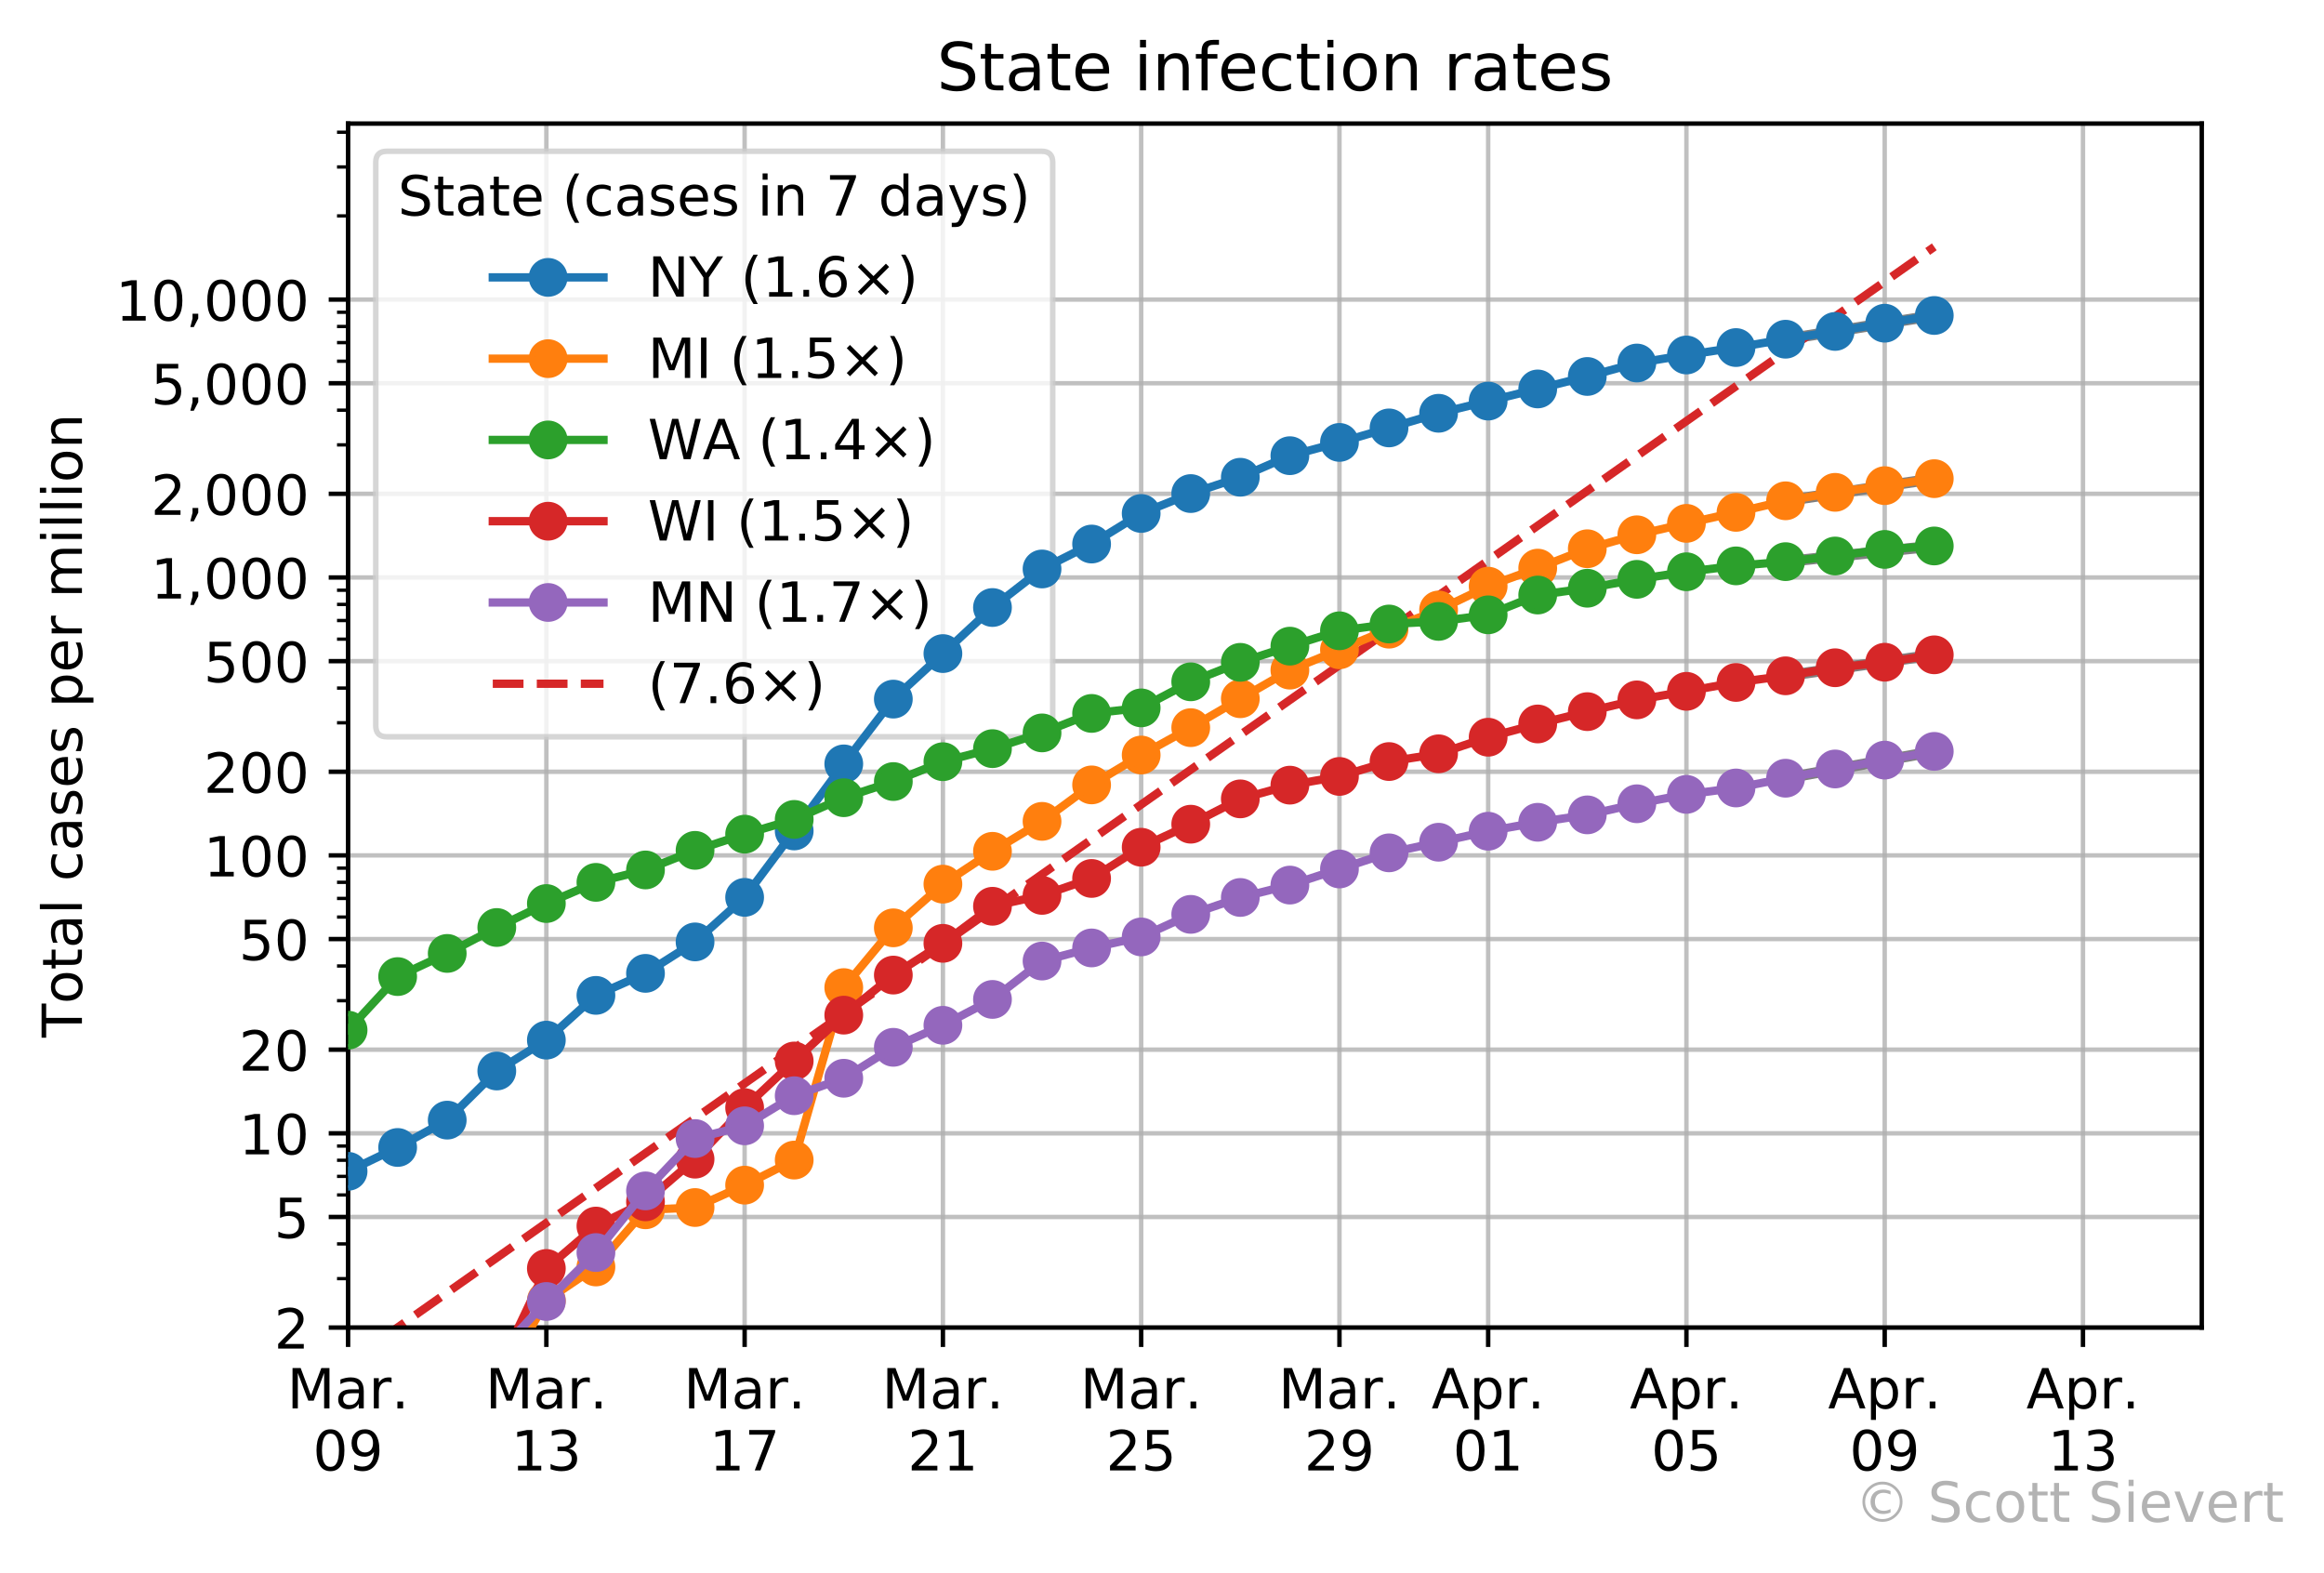 <?xml version="1.0" encoding="utf-8" standalone="no"?>
<!DOCTYPE svg PUBLIC "-//W3C//DTD SVG 1.1//EN"
  "http://www.w3.org/Graphics/SVG/1.1/DTD/svg11.dtd">
<!-- Created with matplotlib (https://matplotlib.org/) -->
<svg height="284.12pt" version="1.1" viewBox="0 0 419.745 284.12" width="419.745pt" xmlns="http://www.w3.org/2000/svg" xmlns:xlink="http://www.w3.org/1999/xlink">
 <defs>
  <style type="text/css">
*{stroke-linecap:butt;stroke-linejoin:round;}
  </style>
 </defs>
 <g id="figure_1">
  <g id="patch_1">
   <path d="M 0 284.12 
L 419.745 284.12 
L 419.745 0 
L 0 0 
z
" style="fill:#ffffff;"/>
  </g>
  <g id="axes_1">
   <g id="patch_2">
    <path d="M 62.869 239.758 
L 397.669 239.758 
L 397.669 22.318 
L 62.869 22.318 
z
" style="fill:#ffffff;"/>
   </g>
   <g id="matplotlib.axis_1">
    <g id="xtick_1">
     <g id="line2d_1">
      <path clip-path="url(#p5c304f47ec)" d="M 62.869 239.758 
L 62.869 22.318 
" style="fill:none;stroke:#b0b0b0;stroke-linecap:square;stroke-opacity:0.8;stroke-width:0.8;"/>
     </g>
     <g id="line2d_2">
      <defs>
       <path d="M 0 0 
L 0 3.5 
" id="m7ff1a38706" style="stroke:#000000;stroke-width:0.8;"/>
      </defs>
      <g>
       <use style="stroke:#000000;stroke-width:0.8;" x="62.869" xlink:href="#m7ff1a38706" y="239.758"/>
      </g>
     </g>
     <g id="text_1">
      <!-- Mar. -->
      <defs>
       <path d="M 9.812 72.906 
L 24.516 72.906 
L 43.109 23.297 
L 61.812 72.906 
L 76.516 72.906 
L 76.516 0 
L 66.891 0 
L 66.891 64.016 
L 48.094 14.016 
L 38.188 14.016 
L 19.391 64.016 
L 19.391 0 
L 9.812 0 
z
" id="DejaVuSans-77"/>
       <path d="M 34.281 27.484 
Q 23.391 27.484 19.188 25 
Q 14.984 22.516 14.984 16.5 
Q 14.984 11.719 18.141 8.906 
Q 21.297 6.109 26.703 6.109 
Q 34.188 6.109 38.703 11.406 
Q 43.219 16.703 43.219 25.484 
L 43.219 27.484 
z
M 52.203 31.203 
L 52.203 0 
L 43.219 0 
L 43.219 8.297 
Q 40.141 3.328 35.547 0.953 
Q 30.953 -1.422 24.312 -1.422 
Q 15.922 -1.422 10.953 3.297 
Q 6 8.016 6 15.922 
Q 6 25.141 12.172 29.828 
Q 18.359 34.516 30.609 34.516 
L 43.219 34.516 
L 43.219 35.406 
Q 43.219 41.609 39.141 45 
Q 35.062 48.391 27.688 48.391 
Q 23 48.391 18.547 47.266 
Q 14.109 46.141 10.016 43.891 
L 10.016 52.203 
Q 14.938 54.109 19.578 55.047 
Q 24.219 56 28.609 56 
Q 40.484 56 46.344 49.844 
Q 52.203 43.703 52.203 31.203 
z
" id="DejaVuSans-97"/>
       <path d="M 41.109 46.297 
Q 39.594 47.172 37.812 47.578 
Q 36.031 48 33.891 48 
Q 26.266 48 22.188 43.047 
Q 18.109 38.094 18.109 28.812 
L 18.109 0 
L 9.078 0 
L 9.078 54.688 
L 18.109 54.688 
L 18.109 46.188 
Q 20.953 51.172 25.484 53.578 
Q 30.031 56 36.531 56 
Q 37.453 56 38.578 55.875 
Q 39.703 55.766 41.062 55.516 
z
" id="DejaVuSans-114"/>
       <path d="M 10.688 12.406 
L 21 12.406 
L 21 0 
L 10.688 0 
z
" id="DejaVuSans-46"/>
      </defs>
      <g transform="translate(51.853 254.357)scale(0.1 -0.1)">
       <use xlink:href="#DejaVuSans-77"/>
       <use x="86.279" xlink:href="#DejaVuSans-97"/>
       <use x="147.559" xlink:href="#DejaVuSans-114"/>
       <use x="188.531" xlink:href="#DejaVuSans-46"/>
      </g>
      <!-- 09 -->
      <defs>
       <path d="M 31.781 66.406 
Q 24.172 66.406 20.328 58.906 
Q 16.5 51.422 16.5 36.375 
Q 16.5 21.391 20.328 13.891 
Q 24.172 6.391 31.781 6.391 
Q 39.453 6.391 43.281 13.891 
Q 47.125 21.391 47.125 36.375 
Q 47.125 51.422 43.281 58.906 
Q 39.453 66.406 31.781 66.406 
z
M 31.781 74.219 
Q 44.047 74.219 50.516 64.516 
Q 56.984 54.828 56.984 36.375 
Q 56.984 17.969 50.516 8.266 
Q 44.047 -1.422 31.781 -1.422 
Q 19.531 -1.422 13.062 8.266 
Q 6.594 17.969 6.594 36.375 
Q 6.594 54.828 13.062 64.516 
Q 19.531 74.219 31.781 74.219 
z
" id="DejaVuSans-48"/>
       <path d="M 10.984 1.516 
L 10.984 10.5 
Q 14.703 8.734 18.5 7.812 
Q 22.312 6.891 25.984 6.891 
Q 35.75 6.891 40.891 13.453 
Q 46.047 20.016 46.781 33.406 
Q 43.953 29.203 39.594 26.953 
Q 35.25 24.703 29.984 24.703 
Q 19.047 24.703 12.672 31.312 
Q 6.297 37.938 6.297 49.422 
Q 6.297 60.641 12.938 67.422 
Q 19.578 74.219 30.609 74.219 
Q 43.266 74.219 49.922 64.516 
Q 56.594 54.828 56.594 36.375 
Q 56.594 19.141 48.406 8.859 
Q 40.234 -1.422 26.422 -1.422 
Q 22.703 -1.422 18.891 -0.688 
Q 15.094 0.047 10.984 1.516 
z
M 30.609 32.422 
Q 37.25 32.422 41.125 36.953 
Q 45.016 41.5 45.016 49.422 
Q 45.016 57.281 41.125 61.844 
Q 37.25 66.406 30.609 66.406 
Q 23.969 66.406 20.094 61.844 
Q 16.219 57.281 16.219 49.422 
Q 16.219 41.5 20.094 36.953 
Q 23.969 32.422 30.609 32.422 
z
" id="DejaVuSans-57"/>
      </defs>
      <g transform="translate(56.506 265.554)scale(0.1 -0.1)">
       <use xlink:href="#DejaVuSans-48"/>
       <use x="63.623" xlink:href="#DejaVuSans-57"/>
      </g>
     </g>
    </g>
    <g id="xtick_2">
     <g id="line2d_3">
      <path clip-path="url(#p5c304f47ec)" d="M 98.68 239.758 
L 98.68 22.318 
" style="fill:none;stroke:#b0b0b0;stroke-linecap:square;stroke-opacity:0.8;stroke-width:0.8;"/>
     </g>
     <g id="line2d_4">
      <g>
       <use style="stroke:#000000;stroke-width:0.8;" x="98.68" xlink:href="#m7ff1a38706" y="239.758"/>
      </g>
     </g>
     <g id="text_2">
      <!-- Mar. -->
      <g transform="translate(87.664 254.357)scale(0.1 -0.1)">
       <use xlink:href="#DejaVuSans-77"/>
       <use x="86.279" xlink:href="#DejaVuSans-97"/>
       <use x="147.559" xlink:href="#DejaVuSans-114"/>
       <use x="188.531" xlink:href="#DejaVuSans-46"/>
      </g>
      <!-- 13 -->
      <defs>
       <path d="M 12.406 8.297 
L 28.516 8.297 
L 28.516 63.922 
L 10.984 60.406 
L 10.984 69.391 
L 28.422 72.906 
L 38.281 72.906 
L 38.281 8.297 
L 54.391 8.297 
L 54.391 0 
L 12.406 0 
z
" id="DejaVuSans-49"/>
       <path d="M 40.578 39.312 
Q 47.656 37.797 51.625 33 
Q 55.609 28.219 55.609 21.188 
Q 55.609 10.406 48.188 4.484 
Q 40.766 -1.422 27.094 -1.422 
Q 22.516 -1.422 17.656 -0.516 
Q 12.797 0.391 7.625 2.203 
L 7.625 11.719 
Q 11.719 9.328 16.594 8.109 
Q 21.484 6.891 26.812 6.891 
Q 36.078 6.891 40.938 10.547 
Q 45.797 14.203 45.797 21.188 
Q 45.797 27.641 41.281 31.266 
Q 36.766 34.906 28.719 34.906 
L 20.219 34.906 
L 20.219 43.016 
L 29.109 43.016 
Q 36.375 43.016 40.234 45.922 
Q 44.094 48.828 44.094 54.297 
Q 44.094 59.906 40.109 62.906 
Q 36.141 65.922 28.719 65.922 
Q 24.656 65.922 20.016 65.031 
Q 15.375 64.156 9.812 62.312 
L 9.812 71.094 
Q 15.438 72.656 20.344 73.438 
Q 25.25 74.219 29.594 74.219 
Q 40.828 74.219 47.359 69.109 
Q 53.906 64.016 53.906 55.328 
Q 53.906 49.266 50.438 45.094 
Q 46.969 40.922 40.578 39.312 
z
" id="DejaVuSans-51"/>
      </defs>
      <g transform="translate(92.317 265.554)scale(0.1 -0.1)">
       <use xlink:href="#DejaVuSans-49"/>
       <use x="63.623" xlink:href="#DejaVuSans-51"/>
      </g>
     </g>
    </g>
    <g id="xtick_3">
     <g id="line2d_5">
      <path clip-path="url(#p5c304f47ec)" d="M 134.49 239.758 
L 134.49 22.318 
" style="fill:none;stroke:#b0b0b0;stroke-linecap:square;stroke-opacity:0.8;stroke-width:0.8;"/>
     </g>
     <g id="line2d_6">
      <g>
       <use style="stroke:#000000;stroke-width:0.8;" x="134.49" xlink:href="#m7ff1a38706" y="239.758"/>
      </g>
     </g>
     <g id="text_3">
      <!-- Mar. -->
      <g transform="translate(123.475 254.357)scale(0.1 -0.1)">
       <use xlink:href="#DejaVuSans-77"/>
       <use x="86.279" xlink:href="#DejaVuSans-97"/>
       <use x="147.559" xlink:href="#DejaVuSans-114"/>
       <use x="188.531" xlink:href="#DejaVuSans-46"/>
      </g>
      <!-- 17 -->
      <defs>
       <path d="M 8.203 72.906 
L 55.078 72.906 
L 55.078 68.703 
L 28.609 0 
L 18.312 0 
L 43.219 64.594 
L 8.203 64.594 
z
" id="DejaVuSans-55"/>
      </defs>
      <g transform="translate(128.128 265.554)scale(0.1 -0.1)">
       <use xlink:href="#DejaVuSans-49"/>
       <use x="63.623" xlink:href="#DejaVuSans-55"/>
      </g>
     </g>
    </g>
    <g id="xtick_4">
     <g id="line2d_7">
      <path clip-path="url(#p5c304f47ec)" d="M 170.301 239.758 
L 170.301 22.318 
" style="fill:none;stroke:#b0b0b0;stroke-linecap:square;stroke-opacity:0.8;stroke-width:0.8;"/>
     </g>
     <g id="line2d_8">
      <g>
       <use style="stroke:#000000;stroke-width:0.8;" x="170.301" xlink:href="#m7ff1a38706" y="239.758"/>
      </g>
     </g>
     <g id="text_4">
      <!-- Mar. -->
      <g transform="translate(159.285 254.357)scale(0.1 -0.1)">
       <use xlink:href="#DejaVuSans-77"/>
       <use x="86.279" xlink:href="#DejaVuSans-97"/>
       <use x="147.559" xlink:href="#DejaVuSans-114"/>
       <use x="188.531" xlink:href="#DejaVuSans-46"/>
      </g>
      <!-- 21 -->
      <defs>
       <path d="M 19.188 8.297 
L 53.609 8.297 
L 53.609 0 
L 7.328 0 
L 7.328 8.297 
Q 12.938 14.109 22.625 23.891 
Q 32.328 33.688 34.812 36.531 
Q 39.547 41.844 41.422 45.531 
Q 43.312 49.219 43.312 52.781 
Q 43.312 58.594 39.234 62.25 
Q 35.156 65.922 28.609 65.922 
Q 23.969 65.922 18.812 64.312 
Q 13.672 62.703 7.812 59.422 
L 7.812 69.391 
Q 13.766 71.781 18.938 73 
Q 24.125 74.219 28.422 74.219 
Q 39.75 74.219 46.484 68.547 
Q 53.219 62.891 53.219 53.422 
Q 53.219 48.922 51.531 44.891 
Q 49.859 40.875 45.406 35.406 
Q 44.188 33.984 37.641 27.219 
Q 31.109 20.453 19.188 8.297 
z
" id="DejaVuSans-50"/>
      </defs>
      <g transform="translate(163.939 265.554)scale(0.1 -0.1)">
       <use xlink:href="#DejaVuSans-50"/>
       <use x="63.623" xlink:href="#DejaVuSans-49"/>
      </g>
     </g>
    </g>
    <g id="xtick_5">
     <g id="line2d_9">
      <path clip-path="url(#p5c304f47ec)" d="M 206.112 239.758 
L 206.112 22.318 
" style="fill:none;stroke:#b0b0b0;stroke-linecap:square;stroke-opacity:0.8;stroke-width:0.8;"/>
     </g>
     <g id="line2d_10">
      <g>
       <use style="stroke:#000000;stroke-width:0.8;" x="206.112" xlink:href="#m7ff1a38706" y="239.758"/>
      </g>
     </g>
     <g id="text_5">
      <!-- Mar. -->
      <g transform="translate(195.096 254.357)scale(0.1 -0.1)">
       <use xlink:href="#DejaVuSans-77"/>
       <use x="86.279" xlink:href="#DejaVuSans-97"/>
       <use x="147.559" xlink:href="#DejaVuSans-114"/>
       <use x="188.531" xlink:href="#DejaVuSans-46"/>
      </g>
      <!-- 25 -->
      <defs>
       <path d="M 10.797 72.906 
L 49.516 72.906 
L 49.516 64.594 
L 19.828 64.594 
L 19.828 46.734 
Q 21.969 47.469 24.109 47.828 
Q 26.266 48.188 28.422 48.188 
Q 40.625 48.188 47.75 41.5 
Q 54.891 34.812 54.891 23.391 
Q 54.891 11.625 47.562 5.094 
Q 40.234 -1.422 26.906 -1.422 
Q 22.312 -1.422 17.547 -0.641 
Q 12.797 0.141 7.719 1.703 
L 7.719 11.625 
Q 12.109 9.234 16.797 8.062 
Q 21.484 6.891 26.703 6.891 
Q 35.156 6.891 40.078 11.328 
Q 45.016 15.766 45.016 23.391 
Q 45.016 31 40.078 35.438 
Q 35.156 39.891 26.703 39.891 
Q 22.75 39.891 18.812 39.016 
Q 14.891 38.141 10.797 36.281 
z
" id="DejaVuSans-53"/>
      </defs>
      <g transform="translate(199.749 265.554)scale(0.1 -0.1)">
       <use xlink:href="#DejaVuSans-50"/>
       <use x="63.623" xlink:href="#DejaVuSans-53"/>
      </g>
     </g>
    </g>
    <g id="xtick_6">
     <g id="line2d_11">
      <path clip-path="url(#p5c304f47ec)" d="M 241.923 239.758 
L 241.923 22.318 
" style="fill:none;stroke:#b0b0b0;stroke-linecap:square;stroke-opacity:0.8;stroke-width:0.8;"/>
     </g>
     <g id="line2d_12">
      <g>
       <use style="stroke:#000000;stroke-width:0.8;" x="241.923" xlink:href="#m7ff1a38706" y="239.758"/>
      </g>
     </g>
     <g id="text_6">
      <!-- Mar. -->
      <g transform="translate(230.907 254.357)scale(0.1 -0.1)">
       <use xlink:href="#DejaVuSans-77"/>
       <use x="86.279" xlink:href="#DejaVuSans-97"/>
       <use x="147.559" xlink:href="#DejaVuSans-114"/>
       <use x="188.531" xlink:href="#DejaVuSans-46"/>
      </g>
      <!-- 29 -->
      <g transform="translate(235.56 265.554)scale(0.1 -0.1)">
       <use xlink:href="#DejaVuSans-50"/>
       <use x="63.623" xlink:href="#DejaVuSans-57"/>
      </g>
     </g>
    </g>
    <g id="xtick_7">
     <g id="line2d_13">
      <path clip-path="url(#p5c304f47ec)" d="M 268.781 239.758 
L 268.781 22.318 
" style="fill:none;stroke:#b0b0b0;stroke-linecap:square;stroke-opacity:0.8;stroke-width:0.8;"/>
     </g>
     <g id="line2d_14">
      <g>
       <use style="stroke:#000000;stroke-width:0.8;" x="268.781" xlink:href="#m7ff1a38706" y="239.758"/>
      </g>
     </g>
     <g id="text_7">
      <!-- Apr. -->
      <defs>
       <path d="M 34.188 63.188 
L 20.797 26.906 
L 47.609 26.906 
z
M 28.609 72.906 
L 39.797 72.906 
L 67.578 0 
L 57.328 0 
L 50.688 18.703 
L 17.828 18.703 
L 11.188 0 
L 0.781 0 
z
" id="DejaVuSans-65"/>
       <path d="M 18.109 8.203 
L 18.109 -20.797 
L 9.078 -20.797 
L 9.078 54.688 
L 18.109 54.688 
L 18.109 46.391 
Q 20.953 51.266 25.266 53.625 
Q 29.594 56 35.594 56 
Q 45.562 56 51.781 48.094 
Q 58.016 40.188 58.016 27.297 
Q 58.016 14.406 51.781 6.484 
Q 45.562 -1.422 35.594 -1.422 
Q 29.594 -1.422 25.266 0.953 
Q 20.953 3.328 18.109 8.203 
z
M 48.688 27.297 
Q 48.688 37.203 44.609 42.844 
Q 40.531 48.484 33.406 48.484 
Q 26.266 48.484 22.188 42.844 
Q 18.109 37.203 18.109 27.297 
Q 18.109 17.391 22.188 11.75 
Q 26.266 6.109 33.406 6.109 
Q 40.531 6.109 44.609 11.75 
Q 48.688 17.391 48.688 27.297 
z
" id="DejaVuSans-112"/>
      </defs>
      <g transform="translate(258.549 254.357)scale(0.1 -0.1)">
       <use xlink:href="#DejaVuSans-65"/>
       <use x="68.408" xlink:href="#DejaVuSans-112"/>
       <use x="131.885" xlink:href="#DejaVuSans-114"/>
       <use x="172.857" xlink:href="#DejaVuSans-46"/>
      </g>
      <!-- 01 -->
      <g transform="translate(262.418 265.554)scale(0.1 -0.1)">
       <use xlink:href="#DejaVuSans-48"/>
       <use x="63.623" xlink:href="#DejaVuSans-49"/>
      </g>
     </g>
    </g>
    <g id="xtick_8">
     <g id="line2d_15">
      <path clip-path="url(#p5c304f47ec)" d="M 304.591 239.758 
L 304.591 22.318 
" style="fill:none;stroke:#b0b0b0;stroke-linecap:square;stroke-opacity:0.8;stroke-width:0.8;"/>
     </g>
     <g id="line2d_16">
      <g>
       <use style="stroke:#000000;stroke-width:0.8;" x="304.591" xlink:href="#m7ff1a38706" y="239.758"/>
      </g>
     </g>
     <g id="text_8">
      <!-- Apr. -->
      <g transform="translate(294.359 254.357)scale(0.1 -0.1)">
       <use xlink:href="#DejaVuSans-65"/>
       <use x="68.408" xlink:href="#DejaVuSans-112"/>
       <use x="131.885" xlink:href="#DejaVuSans-114"/>
       <use x="172.857" xlink:href="#DejaVuSans-46"/>
      </g>
      <!-- 05 -->
      <g transform="translate(298.229 265.554)scale(0.1 -0.1)">
       <use xlink:href="#DejaVuSans-48"/>
       <use x="63.623" xlink:href="#DejaVuSans-53"/>
      </g>
     </g>
    </g>
    <g id="xtick_9">
     <g id="line2d_17">
      <path clip-path="url(#p5c304f47ec)" d="M 340.402 239.758 
L 340.402 22.318 
" style="fill:none;stroke:#b0b0b0;stroke-linecap:square;stroke-opacity:0.8;stroke-width:0.8;"/>
     </g>
     <g id="line2d_18">
      <g>
       <use style="stroke:#000000;stroke-width:0.8;" x="340.402" xlink:href="#m7ff1a38706" y="239.758"/>
      </g>
     </g>
     <g id="text_9">
      <!-- Apr. -->
      <g transform="translate(330.17 254.357)scale(0.1 -0.1)">
       <use xlink:href="#DejaVuSans-65"/>
       <use x="68.408" xlink:href="#DejaVuSans-112"/>
       <use x="131.885" xlink:href="#DejaVuSans-114"/>
       <use x="172.857" xlink:href="#DejaVuSans-46"/>
      </g>
      <!-- 09 -->
      <g transform="translate(334.04 265.554)scale(0.1 -0.1)">
       <use xlink:href="#DejaVuSans-48"/>
       <use x="63.623" xlink:href="#DejaVuSans-57"/>
      </g>
     </g>
    </g>
    <g id="xtick_10">
     <g id="line2d_19">
      <path clip-path="url(#p5c304f47ec)" d="M 376.213 239.758 
L 376.213 22.318 
" style="fill:none;stroke:#b0b0b0;stroke-linecap:square;stroke-opacity:0.8;stroke-width:0.8;"/>
     </g>
     <g id="line2d_20">
      <g>
       <use style="stroke:#000000;stroke-width:0.8;" x="376.213" xlink:href="#m7ff1a38706" y="239.758"/>
      </g>
     </g>
     <g id="text_10">
      <!-- Apr. -->
      <g transform="translate(365.981 254.357)scale(0.1 -0.1)">
       <use xlink:href="#DejaVuSans-65"/>
       <use x="68.408" xlink:href="#DejaVuSans-112"/>
       <use x="131.885" xlink:href="#DejaVuSans-114"/>
       <use x="172.857" xlink:href="#DejaVuSans-46"/>
      </g>
      <!-- 13 -->
      <g transform="translate(369.85 265.554)scale(0.1 -0.1)">
       <use xlink:href="#DejaVuSans-49"/>
       <use x="63.623" xlink:href="#DejaVuSans-51"/>
      </g>
     </g>
    </g>
   </g>
   <g id="matplotlib.axis_2">
    <g id="ytick_1">
     <g id="line2d_21">
      <path clip-path="url(#p5c304f47ec)" d="M 62.869 239.758 
L 397.669 239.758 
" style="fill:none;stroke:#b0b0b0;stroke-linecap:square;stroke-opacity:0.8;stroke-width:0.8;"/>
     </g>
     <g id="line2d_22">
      <defs>
       <path d="M 0 0 
L -3.5 0 
" id="m06ab03ffaf" style="stroke:#000000;stroke-width:0.8;"/>
      </defs>
      <g>
       <use style="stroke:#000000;stroke-width:0.8;" x="62.869" xlink:href="#m06ab03ffaf" y="239.758"/>
      </g>
     </g>
     <g id="text_11">
      <!-- 2 -->
      <g transform="translate(49.506 243.557)scale(0.1 -0.1)">
       <use xlink:href="#DejaVuSans-50"/>
      </g>
     </g>
    </g>
    <g id="ytick_2">
     <g id="line2d_23">
      <path clip-path="url(#p5c304f47ec)" d="M 62.869 219.785 
L 397.669 219.785 
" style="fill:none;stroke:#b0b0b0;stroke-linecap:square;stroke-opacity:0.8;stroke-width:0.8;"/>
     </g>
     <g id="line2d_24">
      <g>
       <use style="stroke:#000000;stroke-width:0.8;" x="62.869" xlink:href="#m06ab03ffaf" y="219.785"/>
      </g>
     </g>
     <g id="text_12">
      <!-- 5 -->
      <g transform="translate(49.506 223.584)scale(0.1 -0.1)">
       <use xlink:href="#DejaVuSans-53"/>
      </g>
     </g>
    </g>
    <g id="ytick_3">
     <g id="line2d_25">
      <path clip-path="url(#p5c304f47ec)" d="M 62.869 204.676 
L 397.669 204.676 
" style="fill:none;stroke:#b0b0b0;stroke-linecap:square;stroke-opacity:0.8;stroke-width:0.8;"/>
     </g>
     <g id="line2d_26">
      <g>
       <use style="stroke:#000000;stroke-width:0.8;" x="62.869" xlink:href="#m06ab03ffaf" y="204.676"/>
      </g>
     </g>
     <g id="text_13">
      <!-- 10 -->
      <g transform="translate(43.144 208.475)scale(0.1 -0.1)">
       <use xlink:href="#DejaVuSans-49"/>
       <use x="63.623" xlink:href="#DejaVuSans-48"/>
      </g>
     </g>
    </g>
    <g id="ytick_4">
     <g id="line2d_27">
      <path clip-path="url(#p5c304f47ec)" d="M 62.869 189.567 
L 397.669 189.567 
" style="fill:none;stroke:#b0b0b0;stroke-linecap:square;stroke-opacity:0.8;stroke-width:0.8;"/>
     </g>
     <g id="line2d_28">
      <g>
       <use style="stroke:#000000;stroke-width:0.8;" x="62.869" xlink:href="#m06ab03ffaf" y="189.567"/>
      </g>
     </g>
     <g id="text_14">
      <!-- 20 -->
      <g transform="translate(43.144 193.366)scale(0.1 -0.1)">
       <use xlink:href="#DejaVuSans-50"/>
       <use x="63.623" xlink:href="#DejaVuSans-48"/>
      </g>
     </g>
    </g>
    <g id="ytick_5">
     <g id="line2d_29">
      <path clip-path="url(#p5c304f47ec)" d="M 62.869 169.594 
L 397.669 169.594 
" style="fill:none;stroke:#b0b0b0;stroke-linecap:square;stroke-opacity:0.8;stroke-width:0.8;"/>
     </g>
     <g id="line2d_30">
      <g>
       <use style="stroke:#000000;stroke-width:0.8;" x="62.869" xlink:href="#m06ab03ffaf" y="169.594"/>
      </g>
     </g>
     <g id="text_15">
      <!-- 50 -->
      <g transform="translate(43.144 173.393)scale(0.1 -0.1)">
       <use xlink:href="#DejaVuSans-53"/>
       <use x="63.623" xlink:href="#DejaVuSans-48"/>
      </g>
     </g>
    </g>
    <g id="ytick_6">
     <g id="line2d_31">
      <path clip-path="url(#p5c304f47ec)" d="M 62.869 154.484 
L 397.669 154.484 
" style="fill:none;stroke:#b0b0b0;stroke-linecap:square;stroke-opacity:0.8;stroke-width:0.8;"/>
     </g>
     <g id="line2d_32">
      <g>
       <use style="stroke:#000000;stroke-width:0.8;" x="62.869" xlink:href="#m06ab03ffaf" y="154.484"/>
      </g>
     </g>
     <g id="text_16">
      <!-- 100 -->
      <g transform="translate(36.781 158.284)scale(0.1 -0.1)">
       <use xlink:href="#DejaVuSans-49"/>
       <use x="63.623" xlink:href="#DejaVuSans-48"/>
       <use x="127.246" xlink:href="#DejaVuSans-48"/>
      </g>
     </g>
    </g>
    <g id="ytick_7">
     <g id="line2d_33">
      <path clip-path="url(#p5c304f47ec)" d="M 62.869 139.375 
L 397.669 139.375 
" style="fill:none;stroke:#b0b0b0;stroke-linecap:square;stroke-opacity:0.8;stroke-width:0.8;"/>
     </g>
     <g id="line2d_34">
      <g>
       <use style="stroke:#000000;stroke-width:0.8;" x="62.869" xlink:href="#m06ab03ffaf" y="139.375"/>
      </g>
     </g>
     <g id="text_17">
      <!-- 200 -->
      <g transform="translate(36.781 143.175)scale(0.1 -0.1)">
       <use xlink:href="#DejaVuSans-50"/>
       <use x="63.623" xlink:href="#DejaVuSans-48"/>
       <use x="127.246" xlink:href="#DejaVuSans-48"/>
      </g>
     </g>
    </g>
    <g id="ytick_8">
     <g id="line2d_35">
      <path clip-path="url(#p5c304f47ec)" d="M 62.869 119.402 
L 397.669 119.402 
" style="fill:none;stroke:#b0b0b0;stroke-linecap:square;stroke-opacity:0.8;stroke-width:0.8;"/>
     </g>
     <g id="line2d_36">
      <g>
       <use style="stroke:#000000;stroke-width:0.8;" x="62.869" xlink:href="#m06ab03ffaf" y="119.402"/>
      </g>
     </g>
     <g id="text_18">
      <!-- 500 -->
      <g transform="translate(36.781 123.201)scale(0.1 -0.1)">
       <use xlink:href="#DejaVuSans-53"/>
       <use x="63.623" xlink:href="#DejaVuSans-48"/>
       <use x="127.246" xlink:href="#DejaVuSans-48"/>
      </g>
     </g>
    </g>
    <g id="ytick_9">
     <g id="line2d_37">
      <path clip-path="url(#p5c304f47ec)" d="M 62.869 104.293 
L 397.669 104.293 
" style="fill:none;stroke:#b0b0b0;stroke-linecap:square;stroke-opacity:0.8;stroke-width:0.8;"/>
     </g>
     <g id="line2d_38">
      <g>
       <use style="stroke:#000000;stroke-width:0.8;" x="62.869" xlink:href="#m06ab03ffaf" y="104.293"/>
      </g>
     </g>
     <g id="text_19">
      <!-- 1,000 -->
      <defs>
       <path d="M 11.719 12.406 
L 22.016 12.406 
L 22.016 4 
L 14.016 -11.625 
L 7.719 -11.625 
L 11.719 4 
z
" id="DejaVuSans-44"/>
      </defs>
      <g transform="translate(27.241 108.092)scale(0.1 -0.1)">
       <use xlink:href="#DejaVuSans-49"/>
       <use x="63.623" xlink:href="#DejaVuSans-44"/>
       <use x="95.41" xlink:href="#DejaVuSans-48"/>
       <use x="159.033" xlink:href="#DejaVuSans-48"/>
       <use x="222.656" xlink:href="#DejaVuSans-48"/>
      </g>
     </g>
    </g>
    <g id="ytick_10">
     <g id="line2d_39">
      <path clip-path="url(#p5c304f47ec)" d="M 62.869 89.184 
L 397.669 89.184 
" style="fill:none;stroke:#b0b0b0;stroke-linecap:square;stroke-opacity:0.8;stroke-width:0.8;"/>
     </g>
     <g id="line2d_40">
      <g>
       <use style="stroke:#000000;stroke-width:0.8;" x="62.869" xlink:href="#m06ab03ffaf" y="89.184"/>
      </g>
     </g>
     <g id="text_20">
      <!-- 2,000 -->
      <g transform="translate(27.241 92.983)scale(0.1 -0.1)">
       <use xlink:href="#DejaVuSans-50"/>
       <use x="63.623" xlink:href="#DejaVuSans-44"/>
       <use x="95.41" xlink:href="#DejaVuSans-48"/>
       <use x="159.033" xlink:href="#DejaVuSans-48"/>
       <use x="222.656" xlink:href="#DejaVuSans-48"/>
      </g>
     </g>
    </g>
    <g id="ytick_11">
     <g id="line2d_41">
      <path clip-path="url(#p5c304f47ec)" d="M 62.869 69.211 
L 397.669 69.211 
" style="fill:none;stroke:#b0b0b0;stroke-linecap:square;stroke-opacity:0.8;stroke-width:0.8;"/>
     </g>
     <g id="line2d_42">
      <g>
       <use style="stroke:#000000;stroke-width:0.8;" x="62.869" xlink:href="#m06ab03ffaf" y="69.211"/>
      </g>
     </g>
     <g id="text_21">
      <!-- 5,000 -->
      <g transform="translate(27.241 73.01)scale(0.1 -0.1)">
       <use xlink:href="#DejaVuSans-53"/>
       <use x="63.623" xlink:href="#DejaVuSans-44"/>
       <use x="95.41" xlink:href="#DejaVuSans-48"/>
       <use x="159.033" xlink:href="#DejaVuSans-48"/>
       <use x="222.656" xlink:href="#DejaVuSans-48"/>
      </g>
     </g>
    </g>
    <g id="ytick_12">
     <g id="line2d_43">
      <path clip-path="url(#p5c304f47ec)" d="M 62.869 54.102 
L 397.669 54.102 
" style="fill:none;stroke:#b0b0b0;stroke-linecap:square;stroke-opacity:0.8;stroke-width:0.8;"/>
     </g>
     <g id="line2d_44">
      <g>
       <use style="stroke:#000000;stroke-width:0.8;" x="62.869" xlink:href="#m06ab03ffaf" y="54.102"/>
      </g>
     </g>
     <g id="text_22">
      <!-- 10,000 -->
      <g transform="translate(20.878 57.901)scale(0.1 -0.1)">
       <use xlink:href="#DejaVuSans-49"/>
       <use x="63.623" xlink:href="#DejaVuSans-48"/>
       <use x="127.246" xlink:href="#DejaVuSans-44"/>
       <use x="159.033" xlink:href="#DejaVuSans-48"/>
       <use x="222.656" xlink:href="#DejaVuSans-48"/>
       <use x="286.279" xlink:href="#DejaVuSans-48"/>
      </g>
     </g>
    </g>
    <g id="ytick_13">
     <g id="line2d_45">
      <defs>
       <path d="M 0 0 
L -2 0 
" id="m6c5f734902" style="stroke:#000000;stroke-width:0.6;"/>
      </defs>
      <g>
       <use style="stroke:#000000;stroke-width:0.6;" x="62.869" xlink:href="#m6c5f734902" y="230.92"/>
      </g>
     </g>
    </g>
    <g id="ytick_14">
     <g id="line2d_46">
      <g>
       <use style="stroke:#000000;stroke-width:0.6;" x="62.869" xlink:href="#m6c5f734902" y="224.649"/>
      </g>
     </g>
    </g>
    <g id="ytick_15">
     <g id="line2d_47">
      <g>
       <use style="stroke:#000000;stroke-width:0.6;" x="62.869" xlink:href="#m6c5f734902" y="215.811"/>
      </g>
     </g>
    </g>
    <g id="ytick_16">
     <g id="line2d_48">
      <g>
       <use style="stroke:#000000;stroke-width:0.6;" x="62.869" xlink:href="#m6c5f734902" y="212.451"/>
      </g>
     </g>
    </g>
    <g id="ytick_17">
     <g id="line2d_49">
      <g>
       <use style="stroke:#000000;stroke-width:0.6;" x="62.869" xlink:href="#m6c5f734902" y="209.54"/>
      </g>
     </g>
    </g>
    <g id="ytick_18">
     <g id="line2d_50">
      <g>
       <use style="stroke:#000000;stroke-width:0.6;" x="62.869" xlink:href="#m6c5f734902" y="206.972"/>
      </g>
     </g>
    </g>
    <g id="ytick_19">
     <g id="line2d_51">
      <g>
       <use style="stroke:#000000;stroke-width:0.6;" x="62.869" xlink:href="#m6c5f734902" y="180.728"/>
      </g>
     </g>
    </g>
    <g id="ytick_20">
     <g id="line2d_52">
      <g>
       <use style="stroke:#000000;stroke-width:0.6;" x="62.869" xlink:href="#m6c5f734902" y="174.458"/>
      </g>
     </g>
    </g>
    <g id="ytick_21">
     <g id="line2d_53">
      <g>
       <use style="stroke:#000000;stroke-width:0.6;" x="62.869" xlink:href="#m6c5f734902" y="165.619"/>
      </g>
     </g>
    </g>
    <g id="ytick_22">
     <g id="line2d_54">
      <g>
       <use style="stroke:#000000;stroke-width:0.6;" x="62.869" xlink:href="#m6c5f734902" y="162.259"/>
      </g>
     </g>
    </g>
    <g id="ytick_23">
     <g id="line2d_55">
      <g>
       <use style="stroke:#000000;stroke-width:0.6;" x="62.869" xlink:href="#m6c5f734902" y="159.349"/>
      </g>
     </g>
    </g>
    <g id="ytick_24">
     <g id="line2d_56">
      <g>
       <use style="stroke:#000000;stroke-width:0.6;" x="62.869" xlink:href="#m6c5f734902" y="156.781"/>
      </g>
     </g>
    </g>
    <g id="ytick_25">
     <g id="line2d_57">
      <g>
       <use style="stroke:#000000;stroke-width:0.6;" x="62.869" xlink:href="#m6c5f734902" y="130.537"/>
      </g>
     </g>
    </g>
    <g id="ytick_26">
     <g id="line2d_58">
      <g>
       <use style="stroke:#000000;stroke-width:0.6;" x="62.869" xlink:href="#m6c5f734902" y="124.266"/>
      </g>
     </g>
    </g>
    <g id="ytick_27">
     <g id="line2d_59">
      <g>
       <use style="stroke:#000000;stroke-width:0.6;" x="62.869" xlink:href="#m6c5f734902" y="115.428"/>
      </g>
     </g>
    </g>
    <g id="ytick_28">
     <g id="line2d_60">
      <g>
       <use style="stroke:#000000;stroke-width:0.6;" x="62.869" xlink:href="#m6c5f734902" y="112.068"/>
      </g>
     </g>
    </g>
    <g id="ytick_29">
     <g id="line2d_61">
      <g>
       <use style="stroke:#000000;stroke-width:0.6;" x="62.869" xlink:href="#m6c5f734902" y="109.157"/>
      </g>
     </g>
    </g>
    <g id="ytick_30">
     <g id="line2d_62">
      <g>
       <use style="stroke:#000000;stroke-width:0.6;" x="62.869" xlink:href="#m6c5f734902" y="106.59"/>
      </g>
     </g>
    </g>
    <g id="ytick_31">
     <g id="line2d_63">
      <g>
       <use style="stroke:#000000;stroke-width:0.6;" x="62.869" xlink:href="#m6c5f734902" y="80.346"/>
      </g>
     </g>
    </g>
    <g id="ytick_32">
     <g id="line2d_64">
      <g>
       <use style="stroke:#000000;stroke-width:0.6;" x="62.869" xlink:href="#m6c5f734902" y="74.075"/>
      </g>
     </g>
    </g>
    <g id="ytick_33">
     <g id="line2d_65">
      <g>
       <use style="stroke:#000000;stroke-width:0.6;" x="62.869" xlink:href="#m6c5f734902" y="65.237"/>
      </g>
     </g>
    </g>
    <g id="ytick_34">
     <g id="line2d_66">
      <g>
       <use style="stroke:#000000;stroke-width:0.6;" x="62.869" xlink:href="#m6c5f734902" y="61.876"/>
      </g>
     </g>
    </g>
    <g id="ytick_35">
     <g id="line2d_67">
      <g>
       <use style="stroke:#000000;stroke-width:0.6;" x="62.869" xlink:href="#m6c5f734902" y="58.966"/>
      </g>
     </g>
    </g>
    <g id="ytick_36">
     <g id="line2d_68">
      <g>
       <use style="stroke:#000000;stroke-width:0.6;" x="62.869" xlink:href="#m6c5f734902" y="56.398"/>
      </g>
     </g>
    </g>
    <g id="ytick_37">
     <g id="line2d_69">
      <g>
       <use style="stroke:#000000;stroke-width:0.6;" x="62.869" xlink:href="#m6c5f734902" y="38.993"/>
      </g>
     </g>
    </g>
    <g id="ytick_38">
     <g id="line2d_70">
      <g>
       <use style="stroke:#000000;stroke-width:0.6;" x="62.869" xlink:href="#m6c5f734902" y="30.154"/>
      </g>
     </g>
    </g>
    <g id="ytick_39">
     <g id="line2d_71">
      <g>
       <use style="stroke:#000000;stroke-width:0.6;" x="62.869" xlink:href="#m6c5f734902" y="23.883"/>
      </g>
     </g>
    </g>
    <g id="text_23">
     <!-- Total cases per million -->
     <defs>
      <path d="M -0.297 72.906 
L 61.375 72.906 
L 61.375 64.594 
L 35.5 64.594 
L 35.5 0 
L 25.594 0 
L 25.594 64.594 
L -0.297 64.594 
z
" id="DejaVuSans-84"/>
      <path d="M 30.609 48.391 
Q 23.391 48.391 19.188 42.75 
Q 14.984 37.109 14.984 27.297 
Q 14.984 17.484 19.156 11.844 
Q 23.344 6.203 30.609 6.203 
Q 37.797 6.203 41.984 11.859 
Q 46.188 17.531 46.188 27.297 
Q 46.188 37.016 41.984 42.703 
Q 37.797 48.391 30.609 48.391 
z
M 30.609 56 
Q 42.328 56 49.016 48.375 
Q 55.719 40.766 55.719 27.297 
Q 55.719 13.875 49.016 6.219 
Q 42.328 -1.422 30.609 -1.422 
Q 18.844 -1.422 12.172 6.219 
Q 5.516 13.875 5.516 27.297 
Q 5.516 40.766 12.172 48.375 
Q 18.844 56 30.609 56 
z
" id="DejaVuSans-111"/>
      <path d="M 18.312 70.219 
L 18.312 54.688 
L 36.812 54.688 
L 36.812 47.703 
L 18.312 47.703 
L 18.312 18.016 
Q 18.312 11.328 20.141 9.422 
Q 21.969 7.516 27.594 7.516 
L 36.812 7.516 
L 36.812 0 
L 27.594 0 
Q 17.188 0 13.234 3.875 
Q 9.281 7.766 9.281 18.016 
L 9.281 47.703 
L 2.688 47.703 
L 2.688 54.688 
L 9.281 54.688 
L 9.281 70.219 
z
" id="DejaVuSans-116"/>
      <path d="M 9.422 75.984 
L 18.406 75.984 
L 18.406 0 
L 9.422 0 
z
" id="DejaVuSans-108"/>
      <path id="DejaVuSans-32"/>
      <path d="M 48.781 52.594 
L 48.781 44.188 
Q 44.969 46.297 41.141 47.344 
Q 37.312 48.391 33.406 48.391 
Q 24.656 48.391 19.812 42.844 
Q 14.984 37.312 14.984 27.297 
Q 14.984 17.281 19.812 11.734 
Q 24.656 6.203 33.406 6.203 
Q 37.312 6.203 41.141 7.25 
Q 44.969 8.297 48.781 10.406 
L 48.781 2.094 
Q 45.016 0.344 40.984 -0.531 
Q 36.969 -1.422 32.422 -1.422 
Q 20.062 -1.422 12.781 6.344 
Q 5.516 14.109 5.516 27.297 
Q 5.516 40.672 12.859 48.328 
Q 20.219 56 33.016 56 
Q 37.156 56 41.109 55.141 
Q 45.062 54.297 48.781 52.594 
z
" id="DejaVuSans-99"/>
      <path d="M 44.281 53.078 
L 44.281 44.578 
Q 40.484 46.531 36.375 47.5 
Q 32.281 48.484 27.875 48.484 
Q 21.188 48.484 17.844 46.438 
Q 14.5 44.391 14.5 40.281 
Q 14.5 37.156 16.891 35.375 
Q 19.281 33.594 26.516 31.984 
L 29.594 31.297 
Q 39.156 29.25 43.188 25.516 
Q 47.219 21.781 47.219 15.094 
Q 47.219 7.469 41.188 3.016 
Q 35.156 -1.422 24.609 -1.422 
Q 20.219 -1.422 15.453 -0.562 
Q 10.688 0.297 5.422 2 
L 5.422 11.281 
Q 10.406 8.688 15.234 7.391 
Q 20.062 6.109 24.812 6.109 
Q 31.156 6.109 34.562 8.281 
Q 37.984 10.453 37.984 14.406 
Q 37.984 18.062 35.516 20.016 
Q 33.062 21.969 24.703 23.781 
L 21.578 24.516 
Q 13.234 26.266 9.516 29.906 
Q 5.812 33.547 5.812 39.891 
Q 5.812 47.609 11.281 51.797 
Q 16.75 56 26.812 56 
Q 31.781 56 36.172 55.266 
Q 40.578 54.547 44.281 53.078 
z
" id="DejaVuSans-115"/>
      <path d="M 56.203 29.594 
L 56.203 25.203 
L 14.891 25.203 
Q 15.484 15.922 20.484 11.062 
Q 25.484 6.203 34.422 6.203 
Q 39.594 6.203 44.453 7.469 
Q 49.312 8.734 54.109 11.281 
L 54.109 2.781 
Q 49.266 0.734 44.188 -0.344 
Q 39.109 -1.422 33.891 -1.422 
Q 20.797 -1.422 13.156 6.188 
Q 5.516 13.812 5.516 26.812 
Q 5.516 40.234 12.766 48.109 
Q 20.016 56 32.328 56 
Q 43.359 56 49.781 48.891 
Q 56.203 41.797 56.203 29.594 
z
M 47.219 32.234 
Q 47.125 39.594 43.094 43.984 
Q 39.062 48.391 32.422 48.391 
Q 24.906 48.391 20.391 44.141 
Q 15.875 39.891 15.188 32.172 
z
" id="DejaVuSans-101"/>
      <path d="M 52 44.188 
Q 55.375 50.25 60.062 53.125 
Q 64.75 56 71.094 56 
Q 79.641 56 84.281 50.016 
Q 88.922 44.047 88.922 33.016 
L 88.922 0 
L 79.891 0 
L 79.891 32.719 
Q 79.891 40.578 77.094 44.375 
Q 74.312 48.188 68.609 48.188 
Q 61.625 48.188 57.562 43.547 
Q 53.516 38.922 53.516 30.906 
L 53.516 0 
L 44.484 0 
L 44.484 32.719 
Q 44.484 40.625 41.703 44.406 
Q 38.922 48.188 33.109 48.188 
Q 26.219 48.188 22.156 43.531 
Q 18.109 38.875 18.109 30.906 
L 18.109 0 
L 9.078 0 
L 9.078 54.688 
L 18.109 54.688 
L 18.109 46.188 
Q 21.188 51.219 25.484 53.609 
Q 29.781 56 35.688 56 
Q 41.656 56 45.828 52.969 
Q 50 49.953 52 44.188 
z
" id="DejaVuSans-109"/>
      <path d="M 9.422 54.688 
L 18.406 54.688 
L 18.406 0 
L 9.422 0 
z
M 9.422 75.984 
L 18.406 75.984 
L 18.406 64.594 
L 9.422 64.594 
z
" id="DejaVuSans-105"/>
      <path d="M 54.891 33.016 
L 54.891 0 
L 45.906 0 
L 45.906 32.719 
Q 45.906 40.484 42.875 44.328 
Q 39.844 48.188 33.797 48.188 
Q 26.516 48.188 22.312 43.547 
Q 18.109 38.922 18.109 30.906 
L 18.109 0 
L 9.078 0 
L 9.078 54.688 
L 18.109 54.688 
L 18.109 46.188 
Q 21.344 51.125 25.703 53.562 
Q 30.078 56 35.797 56 
Q 45.219 56 50.047 50.172 
Q 54.891 44.344 54.891 33.016 
z
" id="DejaVuSans-110"/>
     </defs>
     <g transform="translate(14.798 187.379)rotate(-90)scale(0.1 -0.1)">
      <use xlink:href="#DejaVuSans-84"/>
      <use x="60.818" xlink:href="#DejaVuSans-111"/>
      <use x="122" xlink:href="#DejaVuSans-116"/>
      <use x="161.209" xlink:href="#DejaVuSans-97"/>
      <use x="222.488" xlink:href="#DejaVuSans-108"/>
      <use x="250.271" xlink:href="#DejaVuSans-32"/>
      <use x="282.059" xlink:href="#DejaVuSans-99"/>
      <use x="337.039" xlink:href="#DejaVuSans-97"/>
      <use x="398.318" xlink:href="#DejaVuSans-115"/>
      <use x="450.418" xlink:href="#DejaVuSans-101"/>
      <use x="511.941" xlink:href="#DejaVuSans-115"/>
      <use x="564.041" xlink:href="#DejaVuSans-32"/>
      <use x="595.828" xlink:href="#DejaVuSans-112"/>
      <use x="659.305" xlink:href="#DejaVuSans-101"/>
      <use x="720.828" xlink:href="#DejaVuSans-114"/>
      <use x="761.941" xlink:href="#DejaVuSans-32"/>
      <use x="793.729" xlink:href="#DejaVuSans-109"/>
      <use x="891.141" xlink:href="#DejaVuSans-105"/>
      <use x="918.924" xlink:href="#DejaVuSans-108"/>
      <use x="946.707" xlink:href="#DejaVuSans-108"/>
      <use x="974.49" xlink:href="#DejaVuSans-105"/>
      <use x="1002.273" xlink:href="#DejaVuSans-111"/>
      <use x="1063.455" xlink:href="#DejaVuSans-110"/>
     </g>
    </g>
   </g>
   <g id="line2d_72">
    <path clip-path="url(#p5c304f47ec)" d="M 322.497 61.26 
L 331.449 59.832 
L 340.402 58.403 
L 349.355 56.975 
" style="fill:none;stroke:#7f7f7f;stroke-dasharray:7.4,3.2;stroke-dashoffset:0;stroke-width:2;"/>
   </g>
   <g id="line2d_73">
    <path clip-path="url(#p5c304f47ec)" d="M 322.497 90.444 
L 331.449 89.112 
L 340.402 87.779 
L 349.355 86.447 
" style="fill:none;stroke:#7f7f7f;stroke-dasharray:7.4,3.2;stroke-dashoffset:0;stroke-width:2;"/>
   </g>
   <g id="line2d_74">
    <path clip-path="url(#p5c304f47ec)" d="M 322.497 101.434 
L 331.449 100.49 
L 340.402 99.546 
L 349.355 98.601 
" style="fill:none;stroke:#7f7f7f;stroke-dasharray:7.4,3.2;stroke-dashoffset:0;stroke-width:2;"/>
   </g>
   <g id="line2d_75">
    <path clip-path="url(#p5c304f47ec)" d="M 322.497 122.052 
L 331.449 120.787 
L 340.402 119.523 
L 349.355 118.259 
" style="fill:none;stroke:#7f7f7f;stroke-dasharray:7.4,3.2;stroke-dashoffset:0;stroke-width:2;"/>
   </g>
   <g id="line2d_76">
    <path clip-path="url(#p5c304f47ec)" d="M 322.497 140.545 
L 331.449 138.93 
L 340.402 137.316 
L 349.355 135.701 
" style="fill:none;stroke:#7f7f7f;stroke-dasharray:7.4,3.2;stroke-dashoffset:0;stroke-width:2;"/>
   </g>
   <g id="line2d_77">
    <path clip-path="url(#p5c304f47ec)" d="M 36.011 264.915 
L 44.963 258.62 
L 53.916 252.324 
L 62.869 246.029 
L 71.821 239.734 
L 80.774 233.438 
L 89.727 227.143 
L 98.68 220.847 
L 107.632 214.552 
L 116.585 208.256 
L 125.538 201.961 
L 134.49 195.665 
L 143.443 189.37 
L 152.396 183.074 
L 161.348 176.779 
L 170.301 170.483 
L 179.254 164.188 
L 188.206 157.892 
L 197.159 151.597 
L 206.112 145.302 
L 215.064 139.006 
L 224.017 132.711 
L 232.97 126.415 
L 241.923 120.12 
L 250.875 113.824 
L 259.828 107.529 
L 268.781 101.233 
L 277.733 94.938 
L 286.686 88.642 
L 295.639 82.347 
L 304.591 76.051 
L 313.544 69.756 
L 322.497 63.461 
L 331.449 57.165 
L 340.402 50.87 
L 349.355 44.574 
" style="fill:none;stroke:#d62728;stroke-dasharray:5.55,2.4;stroke-dashoffset:0;stroke-width:1.5;"/>
   </g>
   <g id="patch_3">
    <path d="M 62.869 239.758 
L 62.869 22.318 
" style="fill:none;stroke:#000000;stroke-linecap:square;stroke-linejoin:miter;stroke-width:0.8;"/>
   </g>
   <g id="patch_4">
    <path d="M 397.669 239.758 
L 397.669 22.318 
" style="fill:none;stroke:#000000;stroke-linecap:square;stroke-linejoin:miter;stroke-width:0.8;"/>
   </g>
   <g id="patch_5">
    <path d="M 62.869 239.758 
L 397.669 239.758 
" style="fill:none;stroke:#000000;stroke-linecap:square;stroke-linejoin:miter;stroke-width:0.8;"/>
   </g>
   <g id="patch_6">
    <path d="M 62.869 22.318 
L 397.669 22.318 
" style="fill:none;stroke:#000000;stroke-linecap:square;stroke-linejoin:miter;stroke-width:0.8;"/>
   </g>
   <g id="text_24">
    <!-- © Scott Sievert -->
    <defs>
     <path d="M 50 72.516 
Q 57.422 72.516 63.844 69.828 
Q 70.266 67.141 75.594 61.812 
Q 80.906 56.5 83.547 50.094 
Q 86.188 43.703 86.188 36.188 
Q 86.188 28.766 83.547 22.391 
Q 80.906 16.016 75.594 10.688 
Q 70.266 5.375 63.844 2.688 
Q 57.422 0 50 0 
Q 42.578 0 36.156 2.688 
Q 29.734 5.375 24.422 10.688 
Q 19.094 16.016 16.453 22.391 
Q 13.812 28.766 13.812 36.188 
Q 13.812 43.703 16.453 50.094 
Q 19.094 56.5 24.422 61.812 
Q 29.734 67.141 36.156 69.828 
Q 42.578 72.516 50 72.516 
z
M 50 67.484 
Q 43.609 67.484 38.078 65.188 
Q 32.562 62.891 27.984 58.297 
Q 23.391 53.719 21.047 48.125 
Q 18.703 42.531 18.703 36.188 
Q 18.703 29.891 21.047 24.344 
Q 23.391 18.797 27.984 14.203 
Q 32.562 9.625 38.078 7.297 
Q 43.609 4.984 50 4.984 
Q 56.453 4.984 61.984 7.297 
Q 67.531 9.625 72.125 14.203 
Q 76.656 18.75 78.922 24.266 
Q 81.203 29.781 81.203 36.188 
Q 81.203 42.672 78.906 48.219 
Q 76.609 53.766 72.125 58.297 
Q 67.531 62.891 61.984 65.188 
Q 56.453 67.484 50 67.484 
z
M 64.594 55.516 
L 64.594 49.219 
Q 61.375 50.828 58.203 51.609 
Q 55.031 52.391 51.812 52.391 
Q 44.531 52.391 40.453 48.109 
Q 36.375 43.844 36.375 36.188 
Q 36.375 28.422 40.547 24.172 
Q 44.734 19.922 52.297 19.922 
Q 55.422 19.922 58.391 20.672 
Q 61.375 21.438 64.594 23.094 
L 64.594 16.891 
Q 61.328 15.484 57.984 14.797 
Q 54.641 14.109 51.219 14.109 
Q 40.672 14.109 34.547 20.062 
Q 28.422 26.031 28.422 36.188 
Q 28.422 46.391 34.547 52.297 
Q 40.672 58.203 51.219 58.203 
Q 54.781 58.203 58.094 57.516 
Q 61.422 56.844 64.594 55.516 
z
" id="DejaVuSans-169"/>
     <path d="M 53.516 70.516 
L 53.516 60.891 
Q 47.906 63.578 42.922 64.891 
Q 37.938 66.219 33.297 66.219 
Q 25.25 66.219 20.875 63.094 
Q 16.5 59.969 16.5 54.203 
Q 16.5 49.359 19.406 46.891 
Q 22.312 44.438 30.422 42.922 
L 36.375 41.703 
Q 47.406 39.594 52.656 34.297 
Q 57.906 29 57.906 20.125 
Q 57.906 9.516 50.797 4.047 
Q 43.703 -1.422 29.984 -1.422 
Q 24.812 -1.422 18.969 -0.25 
Q 13.141 0.922 6.891 3.219 
L 6.891 13.375 
Q 12.891 10.016 18.656 8.297 
Q 24.422 6.594 29.984 6.594 
Q 38.422 6.594 43.016 9.906 
Q 47.609 13.234 47.609 19.391 
Q 47.609 24.75 44.312 27.781 
Q 41.016 30.812 33.5 32.328 
L 27.484 33.5 
Q 16.453 35.688 11.516 40.375 
Q 6.594 45.062 6.594 53.422 
Q 6.594 63.094 13.406 68.656 
Q 20.219 74.219 32.172 74.219 
Q 37.312 74.219 42.625 73.281 
Q 47.953 72.359 53.516 70.516 
z
" id="DejaVuSans-83"/>
     <path d="M 2.984 54.688 
L 12.5 54.688 
L 29.594 8.797 
L 46.688 54.688 
L 56.203 54.688 
L 35.688 0 
L 23.484 0 
z
" id="DejaVuSans-118"/>
    </defs>
    <g style="opacity:0.3;" transform="translate(335 274.84)scale(0.1 -0.1)">
     <use xlink:href="#DejaVuSans-169"/>
     <use x="100" xlink:href="#DejaVuSans-32"/>
     <use x="131.787" xlink:href="#DejaVuSans-83"/>
     <use x="195.264" xlink:href="#DejaVuSans-99"/>
     <use x="250.244" xlink:href="#DejaVuSans-111"/>
     <use x="311.426" xlink:href="#DejaVuSans-116"/>
     <use x="350.635" xlink:href="#DejaVuSans-116"/>
     <use x="389.844" xlink:href="#DejaVuSans-32"/>
     <use x="421.631" xlink:href="#DejaVuSans-83"/>
     <use x="485.107" xlink:href="#DejaVuSans-105"/>
     <use x="512.891" xlink:href="#DejaVuSans-101"/>
     <use x="574.414" xlink:href="#DejaVuSans-118"/>
     <use x="633.594" xlink:href="#DejaVuSans-101"/>
     <use x="695.117" xlink:href="#DejaVuSans-114"/>
     <use x="736.23" xlink:href="#DejaVuSans-116"/>
    </g>
   </g>
   <g id="text_25">
    <!-- State infection rates -->
    <defs>
     <path d="M 37.109 75.984 
L 37.109 68.5 
L 28.516 68.5 
Q 23.688 68.5 21.797 66.547 
Q 19.922 64.594 19.922 59.516 
L 19.922 54.688 
L 34.719 54.688 
L 34.719 47.703 
L 19.922 47.703 
L 19.922 0 
L 10.891 0 
L 10.891 47.703 
L 2.297 47.703 
L 2.297 54.688 
L 10.891 54.688 
L 10.891 58.5 
Q 10.891 67.625 15.141 71.797 
Q 19.391 75.984 28.609 75.984 
z
" id="DejaVuSans-102"/>
    </defs>
    <g transform="translate(169.194 16.318)scale(0.12 -0.12)">
     <use xlink:href="#DejaVuSans-83"/>
     <use x="63.477" xlink:href="#DejaVuSans-116"/>
     <use x="102.686" xlink:href="#DejaVuSans-97"/>
     <use x="163.965" xlink:href="#DejaVuSans-116"/>
     <use x="203.174" xlink:href="#DejaVuSans-101"/>
     <use x="264.697" xlink:href="#DejaVuSans-32"/>
     <use x="296.484" xlink:href="#DejaVuSans-105"/>
     <use x="324.268" xlink:href="#DejaVuSans-110"/>
     <use x="387.646" xlink:href="#DejaVuSans-102"/>
     <use x="422.852" xlink:href="#DejaVuSans-101"/>
     <use x="484.375" xlink:href="#DejaVuSans-99"/>
     <use x="539.355" xlink:href="#DejaVuSans-116"/>
     <use x="578.564" xlink:href="#DejaVuSans-105"/>
     <use x="606.348" xlink:href="#DejaVuSans-111"/>
     <use x="667.529" xlink:href="#DejaVuSans-110"/>
     <use x="730.908" xlink:href="#DejaVuSans-32"/>
     <use x="762.695" xlink:href="#DejaVuSans-114"/>
     <use x="803.809" xlink:href="#DejaVuSans-97"/>
     <use x="865.088" xlink:href="#DejaVuSans-116"/>
     <use x="904.297" xlink:href="#DejaVuSans-101"/>
     <use x="965.82" xlink:href="#DejaVuSans-115"/>
    </g>
   </g>
   <g id="legend_1">
    <g id="patch_7">
     <path d="M 69.869 133.065 
L 188.136 133.065 
Q 190.136 133.065 190.136 131.065 
L 190.136 29.318 
Q 190.136 27.318 188.136 27.318 
L 69.869 27.318 
Q 67.869 27.318 67.869 29.318 
L 67.869 131.065 
Q 67.869 133.065 69.869 133.065 
z
" style="fill:#ffffff;opacity:0.8;stroke:#cccccc;stroke-linejoin:miter;"/>
    </g>
    <g id="text_26">
     <!-- State (cases in 7 days) -->
     <defs>
      <path d="M 31 75.875 
Q 24.469 64.656 21.281 53.656 
Q 18.109 42.672 18.109 31.391 
Q 18.109 20.125 21.312 9.062 
Q 24.516 -2 31 -13.188 
L 23.188 -13.188 
Q 15.875 -1.703 12.234 9.375 
Q 8.594 20.453 8.594 31.391 
Q 8.594 42.281 12.203 53.312 
Q 15.828 64.359 23.188 75.875 
z
" id="DejaVuSans-40"/>
      <path d="M 45.406 46.391 
L 45.406 75.984 
L 54.391 75.984 
L 54.391 0 
L 45.406 0 
L 45.406 8.203 
Q 42.578 3.328 38.25 0.953 
Q 33.938 -1.422 27.875 -1.422 
Q 17.969 -1.422 11.734 6.484 
Q 5.516 14.406 5.516 27.297 
Q 5.516 40.188 11.734 48.094 
Q 17.969 56 27.875 56 
Q 33.938 56 38.25 53.625 
Q 42.578 51.266 45.406 46.391 
z
M 14.797 27.297 
Q 14.797 17.391 18.875 11.75 
Q 22.953 6.109 30.078 6.109 
Q 37.203 6.109 41.297 11.75 
Q 45.406 17.391 45.406 27.297 
Q 45.406 37.203 41.297 42.844 
Q 37.203 48.484 30.078 48.484 
Q 22.953 48.484 18.875 42.844 
Q 14.797 37.203 14.797 27.297 
z
" id="DejaVuSans-100"/>
      <path d="M 32.172 -5.078 
Q 28.375 -14.844 24.75 -17.812 
Q 21.141 -20.797 15.094 -20.797 
L 7.906 -20.797 
L 7.906 -13.281 
L 13.188 -13.281 
Q 16.891 -13.281 18.938 -11.516 
Q 21 -9.766 23.484 -3.219 
L 25.094 0.875 
L 2.984 54.688 
L 12.5 54.688 
L 29.594 11.922 
L 46.688 54.688 
L 56.203 54.688 
z
" id="DejaVuSans-121"/>
      <path d="M 8.016 75.875 
L 15.828 75.875 
Q 23.141 64.359 26.781 53.312 
Q 30.422 42.281 30.422 31.391 
Q 30.422 20.453 26.781 9.375 
Q 23.141 -1.703 15.828 -13.188 
L 8.016 -13.188 
Q 14.5 -2 17.703 9.062 
Q 20.906 20.125 20.906 31.391 
Q 20.906 42.672 17.703 53.656 
Q 14.5 64.656 8.016 75.875 
z
" id="DejaVuSans-41"/>
     </defs>
     <g transform="translate(71.869 38.917)scale(0.1 -0.1)">
      <use xlink:href="#DejaVuSans-83"/>
      <use x="63.477" xlink:href="#DejaVuSans-116"/>
      <use x="102.686" xlink:href="#DejaVuSans-97"/>
      <use x="163.965" xlink:href="#DejaVuSans-116"/>
      <use x="203.174" xlink:href="#DejaVuSans-101"/>
      <use x="264.697" xlink:href="#DejaVuSans-32"/>
      <use x="296.484" xlink:href="#DejaVuSans-40"/>
      <use x="335.498" xlink:href="#DejaVuSans-99"/>
      <use x="390.479" xlink:href="#DejaVuSans-97"/>
      <use x="451.758" xlink:href="#DejaVuSans-115"/>
      <use x="503.857" xlink:href="#DejaVuSans-101"/>
      <use x="565.381" xlink:href="#DejaVuSans-115"/>
      <use x="617.48" xlink:href="#DejaVuSans-32"/>
      <use x="649.268" xlink:href="#DejaVuSans-105"/>
      <use x="677.051" xlink:href="#DejaVuSans-110"/>
      <use x="740.43" xlink:href="#DejaVuSans-32"/>
      <use x="772.217" xlink:href="#DejaVuSans-55"/>
      <use x="835.84" xlink:href="#DejaVuSans-32"/>
      <use x="867.627" xlink:href="#DejaVuSans-100"/>
      <use x="931.104" xlink:href="#DejaVuSans-97"/>
      <use x="992.383" xlink:href="#DejaVuSans-121"/>
      <use x="1051.562" xlink:href="#DejaVuSans-115"/>
      <use x="1103.662" xlink:href="#DejaVuSans-41"/>
     </g>
    </g>
    <g id="line2d_78">
     <path d="M 89.002 50.095 
L 109.002 50.095 
" style="fill:none;stroke:#1f77b4;stroke-linecap:square;stroke-width:1.5;"/>
    </g>
    <g id="line2d_79">
     <defs>
      <path d="M 0 3 
C 0.796 3 1.559 2.684 2.121 2.121 
C 2.684 1.559 3 0.796 3 0 
C 3 -0.796 2.684 -1.559 2.121 -2.121 
C 1.559 -2.684 0.796 -3 0 -3 
C -0.796 -3 -1.559 -2.684 -2.121 -2.121 
C -2.684 -1.559 -3 -0.796 -3 0 
C -3 0.796 -2.684 1.559 -2.121 2.121 
C -1.559 2.684 -0.796 3 0 3 
z
" id="m0667609d27" style="stroke:#1f77b4;"/>
     </defs>
     <g>
      <use style="fill:#1f77b4;stroke:#1f77b4;" x="99.002" xlink:href="#m0667609d27" y="50.095"/>
     </g>
    </g>
    <g id="text_27">
     <!-- NY (1.6$\times$) -->
     <defs>
      <path d="M 9.812 72.906 
L 23.094 72.906 
L 55.422 11.922 
L 55.422 72.906 
L 64.984 72.906 
L 64.984 0 
L 51.703 0 
L 19.391 60.984 
L 19.391 0 
L 9.812 0 
z
" id="DejaVuSans-78"/>
      <path d="M -0.203 72.906 
L 10.406 72.906 
L 30.609 42.922 
L 50.688 72.906 
L 61.281 72.906 
L 35.5 34.719 
L 35.5 0 
L 25.594 0 
L 25.594 34.719 
z
" id="DejaVuSans-89"/>
      <path d="M 33.016 40.375 
Q 26.375 40.375 22.484 35.828 
Q 18.609 31.297 18.609 23.391 
Q 18.609 15.531 22.484 10.953 
Q 26.375 6.391 33.016 6.391 
Q 39.656 6.391 43.531 10.953 
Q 47.406 15.531 47.406 23.391 
Q 47.406 31.297 43.531 35.828 
Q 39.656 40.375 33.016 40.375 
z
M 52.594 71.297 
L 52.594 62.312 
Q 48.875 64.062 45.094 64.984 
Q 41.312 65.922 37.594 65.922 
Q 27.828 65.922 22.672 59.328 
Q 17.531 52.734 16.797 39.406 
Q 19.672 43.656 24.016 45.922 
Q 28.375 48.188 33.594 48.188 
Q 44.578 48.188 50.953 41.516 
Q 57.328 34.859 57.328 23.391 
Q 57.328 12.156 50.688 5.359 
Q 44.047 -1.422 33.016 -1.422 
Q 20.359 -1.422 13.672 8.266 
Q 6.984 17.969 6.984 36.375 
Q 6.984 53.656 15.188 63.938 
Q 23.391 74.219 37.203 74.219 
Q 40.922 74.219 44.703 73.484 
Q 48.484 72.75 52.594 71.297 
z
" id="DejaVuSans-54"/>
      <path d="M 70.125 53.719 
L 47.797 31.297 
L 70.125 8.984 
L 64.312 3.078 
L 41.891 25.484 
L 19.484 3.078 
L 13.719 8.984 
L 35.984 31.297 
L 13.719 53.719 
L 19.484 59.625 
L 41.891 37.203 
L 64.312 59.625 
z
" id="DejaVuSans-215"/>
     </defs>
     <g transform="translate(117.002 53.595)scale(0.1 -0.1)">
      <use transform="translate(0 0.125)" xlink:href="#DejaVuSans-78"/>
      <use transform="translate(74.805 0.125)" xlink:href="#DejaVuSans-89"/>
      <use transform="translate(135.889 0.125)" xlink:href="#DejaVuSans-32"/>
      <use transform="translate(167.676 0.125)" xlink:href="#DejaVuSans-40"/>
      <use transform="translate(206.689 0.125)" xlink:href="#DejaVuSans-49"/>
      <use transform="translate(270.312 0.125)" xlink:href="#DejaVuSans-46"/>
      <use transform="translate(302.1 0.125)" xlink:href="#DejaVuSans-54"/>
      <use transform="translate(365.723 0.125)" xlink:href="#DejaVuSans-215"/>
      <use transform="translate(449.512 0.125)" xlink:href="#DejaVuSans-41"/>
     </g>
    </g>
    <g id="line2d_80">
     <path d="M 89.002 64.773 
L 109.002 64.773 
" style="fill:none;stroke:#ff7f0e;stroke-linecap:square;stroke-width:1.5;"/>
    </g>
    <g id="line2d_81">
     <defs>
      <path d="M 0 3 
C 0.796 3 1.559 2.684 2.121 2.121 
C 2.684 1.559 3 0.796 3 0 
C 3 -0.796 2.684 -1.559 2.121 -2.121 
C 1.559 -2.684 0.796 -3 0 -3 
C -0.796 -3 -1.559 -2.684 -2.121 -2.121 
C -2.684 -1.559 -3 -0.796 -3 0 
C -3 0.796 -2.684 1.559 -2.121 2.121 
C -1.559 2.684 -0.796 3 0 3 
z
" id="m6c313ce5bd" style="stroke:#ff7f0e;"/>
     </defs>
     <g>
      <use style="fill:#ff7f0e;stroke:#ff7f0e;" x="99.002" xlink:href="#m6c313ce5bd" y="64.773"/>
     </g>
    </g>
    <g id="text_28">
     <!-- MI (1.5$\times$) -->
     <defs>
      <path d="M 9.812 72.906 
L 19.672 72.906 
L 19.672 0 
L 9.812 0 
z
" id="DejaVuSans-73"/>
     </defs>
     <g transform="translate(117.002 68.273)scale(0.1 -0.1)">
      <use transform="translate(0 0.125)" xlink:href="#DejaVuSans-77"/>
      <use transform="translate(86.279 0.125)" xlink:href="#DejaVuSans-73"/>
      <use transform="translate(115.771 0.125)" xlink:href="#DejaVuSans-32"/>
      <use transform="translate(147.559 0.125)" xlink:href="#DejaVuSans-40"/>
      <use transform="translate(186.572 0.125)" xlink:href="#DejaVuSans-49"/>
      <use transform="translate(250.195 0.125)" xlink:href="#DejaVuSans-46"/>
      <use transform="translate(281.982 0.125)" xlink:href="#DejaVuSans-53"/>
      <use transform="translate(345.605 0.125)" xlink:href="#DejaVuSans-215"/>
      <use transform="translate(429.395 0.125)" xlink:href="#DejaVuSans-41"/>
     </g>
    </g>
    <g id="line2d_82">
     <path d="M 89.002 79.451 
L 109.002 79.451 
" style="fill:none;stroke:#2ca02c;stroke-linecap:square;stroke-width:1.5;"/>
    </g>
    <g id="line2d_83">
     <defs>
      <path d="M 0 3 
C 0.796 3 1.559 2.684 2.121 2.121 
C 2.684 1.559 3 0.796 3 0 
C 3 -0.796 2.684 -1.559 2.121 -2.121 
C 1.559 -2.684 0.796 -3 0 -3 
C -0.796 -3 -1.559 -2.684 -2.121 -2.121 
C -2.684 -1.559 -3 -0.796 -3 0 
C -3 0.796 -2.684 1.559 -2.121 2.121 
C -1.559 2.684 -0.796 3 0 3 
z
" id="md438583a1a" style="stroke:#2ca02c;"/>
     </defs>
     <g>
      <use style="fill:#2ca02c;stroke:#2ca02c;" x="99.002" xlink:href="#md438583a1a" y="79.451"/>
     </g>
    </g>
    <g id="text_29">
     <!-- WA (1.4$\times$) -->
     <defs>
      <path d="M 3.328 72.906 
L 13.281 72.906 
L 28.609 11.281 
L 43.891 72.906 
L 54.984 72.906 
L 70.312 11.281 
L 85.594 72.906 
L 95.609 72.906 
L 77.297 0 
L 64.891 0 
L 49.516 63.281 
L 33.984 0 
L 21.578 0 
z
" id="DejaVuSans-87"/>
      <path d="M 37.797 64.312 
L 12.891 25.391 
L 37.797 25.391 
z
M 35.203 72.906 
L 47.609 72.906 
L 47.609 25.391 
L 58.016 25.391 
L 58.016 17.188 
L 47.609 17.188 
L 47.609 0 
L 37.797 0 
L 37.797 17.188 
L 4.891 17.188 
L 4.891 26.703 
z
" id="DejaVuSans-52"/>
     </defs>
     <g transform="translate(117.002 82.951)scale(0.1 -0.1)">
      <use transform="translate(0 0.125)" xlink:href="#DejaVuSans-87"/>
      <use transform="translate(98.877 0.125)" xlink:href="#DejaVuSans-65"/>
      <use transform="translate(167.285 0.125)" xlink:href="#DejaVuSans-32"/>
      <use transform="translate(199.072 0.125)" xlink:href="#DejaVuSans-40"/>
      <use transform="translate(238.086 0.125)" xlink:href="#DejaVuSans-49"/>
      <use transform="translate(301.709 0.125)" xlink:href="#DejaVuSans-46"/>
      <use transform="translate(333.496 0.125)" xlink:href="#DejaVuSans-52"/>
      <use transform="translate(397.119 0.125)" xlink:href="#DejaVuSans-215"/>
      <use transform="translate(480.908 0.125)" xlink:href="#DejaVuSans-41"/>
     </g>
    </g>
    <g id="line2d_84">
     <path d="M 89.002 94.129 
L 109.002 94.129 
" style="fill:none;stroke:#d62728;stroke-linecap:square;stroke-width:1.5;"/>
    </g>
    <g id="line2d_85">
     <defs>
      <path d="M 0 3 
C 0.796 3 1.559 2.684 2.121 2.121 
C 2.684 1.559 3 0.796 3 0 
C 3 -0.796 2.684 -1.559 2.121 -2.121 
C 1.559 -2.684 0.796 -3 0 -3 
C -0.796 -3 -1.559 -2.684 -2.121 -2.121 
C -2.684 -1.559 -3 -0.796 -3 0 
C -3 0.796 -2.684 1.559 -2.121 2.121 
C -1.559 2.684 -0.796 3 0 3 
z
" id="m7b0a8b51fd" style="stroke:#d62728;"/>
     </defs>
     <g>
      <use style="fill:#d62728;stroke:#d62728;" x="99.002" xlink:href="#m7b0a8b51fd" y="94.129"/>
     </g>
    </g>
    <g id="text_30">
     <!-- WI (1.5$\times$) -->
     <g transform="translate(117.002 97.629)scale(0.1 -0.1)">
      <use transform="translate(0 0.125)" xlink:href="#DejaVuSans-87"/>
      <use transform="translate(98.877 0.125)" xlink:href="#DejaVuSans-73"/>
      <use transform="translate(128.369 0.125)" xlink:href="#DejaVuSans-32"/>
      <use transform="translate(160.156 0.125)" xlink:href="#DejaVuSans-40"/>
      <use transform="translate(199.17 0.125)" xlink:href="#DejaVuSans-49"/>
      <use transform="translate(262.793 0.125)" xlink:href="#DejaVuSans-46"/>
      <use transform="translate(294.58 0.125)" xlink:href="#DejaVuSans-53"/>
      <use transform="translate(358.203 0.125)" xlink:href="#DejaVuSans-215"/>
      <use transform="translate(441.992 0.125)" xlink:href="#DejaVuSans-41"/>
     </g>
    </g>
    <g id="line2d_86">
     <path d="M 89.002 108.807 
L 109.002 108.807 
" style="fill:none;stroke:#9467bd;stroke-linecap:square;stroke-width:1.5;"/>
    </g>
    <g id="line2d_87">
     <defs>
      <path d="M 0 3 
C 0.796 3 1.559 2.684 2.121 2.121 
C 2.684 1.559 3 0.796 3 0 
C 3 -0.796 2.684 -1.559 2.121 -2.121 
C 1.559 -2.684 0.796 -3 0 -3 
C -0.796 -3 -1.559 -2.684 -2.121 -2.121 
C -2.684 -1.559 -3 -0.796 -3 0 
C -3 0.796 -2.684 1.559 -2.121 2.121 
C -1.559 2.684 -0.796 3 0 3 
z
" id="mbb2c6ba4b8" style="stroke:#9467bd;"/>
     </defs>
     <g>
      <use style="fill:#9467bd;stroke:#9467bd;" x="99.002" xlink:href="#mbb2c6ba4b8" y="108.807"/>
     </g>
    </g>
    <g id="text_31">
     <!-- MN (1.7$\times$) -->
     <g transform="translate(117.002 112.307)scale(0.1 -0.1)">
      <use transform="translate(0 0.125)" xlink:href="#DejaVuSans-77"/>
      <use transform="translate(86.279 0.125)" xlink:href="#DejaVuSans-78"/>
      <use transform="translate(161.084 0.125)" xlink:href="#DejaVuSans-32"/>
      <use transform="translate(192.871 0.125)" xlink:href="#DejaVuSans-40"/>
      <use transform="translate(231.885 0.125)" xlink:href="#DejaVuSans-49"/>
      <use transform="translate(295.508 0.125)" xlink:href="#DejaVuSans-46"/>
      <use transform="translate(327.186 0.125)" xlink:href="#DejaVuSans-55"/>
      <use transform="translate(390.809 0.125)" xlink:href="#DejaVuSans-215"/>
      <use transform="translate(474.598 0.125)" xlink:href="#DejaVuSans-41"/>
     </g>
    </g>
    <g id="line2d_88">
     <path d="M 89.002 123.485 
L 109.002 123.485 
" style="fill:none;stroke:#d62728;stroke-dasharray:5.55,2.4;stroke-dashoffset:0;stroke-width:1.5;"/>
    </g>
    <g id="line2d_89"/>
    <g id="text_32">
     <!-- (7.6×) -->
     <g transform="translate(117.002 126.985)scale(0.1 -0.1)">
      <use xlink:href="#DejaVuSans-40"/>
      <use x="39.014" xlink:href="#DejaVuSans-55"/>
      <use x="102.637" xlink:href="#DejaVuSans-46"/>
      <use x="134.424" xlink:href="#DejaVuSans-54"/>
      <use x="198.047" xlink:href="#DejaVuSans-215"/>
      <use x="281.836" xlink:href="#DejaVuSans-41"/>
     </g>
    </g>
   </g>
   <g id="line2d_90">
    <path clip-path="url(#p5c304f47ec)" d="M 13.811 285.12 
L 18.105 267.295 
L 27.058 252.186 
L 36.011 237.077 
L 44.963 221.721 
L 53.916 217.911 
L 62.869 211.538 
L 71.821 207.233 
L 80.774 202.294 
L 89.727 193.422 
L 98.68 187.848 
L 107.632 179.764 
L 116.585 175.79 
L 125.538 170.108 
L 134.49 162.064 
L 143.443 150.07 
L 152.396 137.959 
L 161.348 126.258 
L 170.301 118.036 
L 179.254 109.717 
L 188.206 102.756 
L 197.159 98.253 
L 206.112 92.73 
L 215.064 89.139 
L 224.017 86.19 
L 232.97 82.297 
L 241.923 79.899 
L 250.875 77.28 
L 259.828 74.637 
L 268.781 72.436 
L 277.733 70.243 
L 286.686 67.99 
L 295.639 65.561 
L 304.591 64.11 
L 313.544 62.77 
L 322.497 61.26 
L 331.449 59.856 
L 340.402 58.37 
L 349.355 56.975 
" style="fill:none;stroke:#1f77b4;stroke-linecap:square;stroke-width:1.5;"/>
    <g clip-path="url(#p5c304f47ec)">
     <use style="fill:#1f77b4;stroke:#1f77b4;" x="-1" xlink:href="#m0667609d27" y="319.564"/>
     <use style="fill:#1f77b4;stroke:#1f77b4;" x="0.2" xlink:href="#m0667609d27" y="319.564"/>
     <use style="fill:#1f77b4;stroke:#1f77b4;" x="9.153" xlink:href="#m0667609d27" y="304.455"/>
     <use style="fill:#1f77b4;stroke:#1f77b4;" x="18.105" xlink:href="#m0667609d27" y="267.295"/>
     <use style="fill:#1f77b4;stroke:#1f77b4;" x="27.058" xlink:href="#m0667609d27" y="252.186"/>
     <use style="fill:#1f77b4;stroke:#1f77b4;" x="36.011" xlink:href="#m0667609d27" y="237.077"/>
     <use style="fill:#1f77b4;stroke:#1f77b4;" x="44.963" xlink:href="#m0667609d27" y="221.721"/>
     <use style="fill:#1f77b4;stroke:#1f77b4;" x="53.916" xlink:href="#m0667609d27" y="217.911"/>
     <use style="fill:#1f77b4;stroke:#1f77b4;" x="62.869" xlink:href="#m0667609d27" y="211.538"/>
     <use style="fill:#1f77b4;stroke:#1f77b4;" x="71.821" xlink:href="#m0667609d27" y="207.233"/>
     <use style="fill:#1f77b4;stroke:#1f77b4;" x="80.774" xlink:href="#m0667609d27" y="202.294"/>
     <use style="fill:#1f77b4;stroke:#1f77b4;" x="89.727" xlink:href="#m0667609d27" y="193.422"/>
     <use style="fill:#1f77b4;stroke:#1f77b4;" x="98.68" xlink:href="#m0667609d27" y="187.848"/>
     <use style="fill:#1f77b4;stroke:#1f77b4;" x="107.632" xlink:href="#m0667609d27" y="179.764"/>
     <use style="fill:#1f77b4;stroke:#1f77b4;" x="116.585" xlink:href="#m0667609d27" y="175.79"/>
     <use style="fill:#1f77b4;stroke:#1f77b4;" x="125.538" xlink:href="#m0667609d27" y="170.108"/>
     <use style="fill:#1f77b4;stroke:#1f77b4;" x="134.49" xlink:href="#m0667609d27" y="162.064"/>
     <use style="fill:#1f77b4;stroke:#1f77b4;" x="143.443" xlink:href="#m0667609d27" y="150.07"/>
     <use style="fill:#1f77b4;stroke:#1f77b4;" x="152.396" xlink:href="#m0667609d27" y="137.959"/>
     <use style="fill:#1f77b4;stroke:#1f77b4;" x="161.348" xlink:href="#m0667609d27" y="126.258"/>
     <use style="fill:#1f77b4;stroke:#1f77b4;" x="170.301" xlink:href="#m0667609d27" y="118.036"/>
     <use style="fill:#1f77b4;stroke:#1f77b4;" x="179.254" xlink:href="#m0667609d27" y="109.717"/>
     <use style="fill:#1f77b4;stroke:#1f77b4;" x="188.206" xlink:href="#m0667609d27" y="102.756"/>
     <use style="fill:#1f77b4;stroke:#1f77b4;" x="197.159" xlink:href="#m0667609d27" y="98.253"/>
     <use style="fill:#1f77b4;stroke:#1f77b4;" x="206.112" xlink:href="#m0667609d27" y="92.73"/>
     <use style="fill:#1f77b4;stroke:#1f77b4;" x="215.064" xlink:href="#m0667609d27" y="89.139"/>
     <use style="fill:#1f77b4;stroke:#1f77b4;" x="224.017" xlink:href="#m0667609d27" y="86.19"/>
     <use style="fill:#1f77b4;stroke:#1f77b4;" x="232.97" xlink:href="#m0667609d27" y="82.297"/>
     <use style="fill:#1f77b4;stroke:#1f77b4;" x="241.923" xlink:href="#m0667609d27" y="79.899"/>
     <use style="fill:#1f77b4;stroke:#1f77b4;" x="250.875" xlink:href="#m0667609d27" y="77.28"/>
     <use style="fill:#1f77b4;stroke:#1f77b4;" x="259.828" xlink:href="#m0667609d27" y="74.637"/>
     <use style="fill:#1f77b4;stroke:#1f77b4;" x="268.781" xlink:href="#m0667609d27" y="72.436"/>
     <use style="fill:#1f77b4;stroke:#1f77b4;" x="277.733" xlink:href="#m0667609d27" y="70.243"/>
     <use style="fill:#1f77b4;stroke:#1f77b4;" x="286.686" xlink:href="#m0667609d27" y="67.99"/>
     <use style="fill:#1f77b4;stroke:#1f77b4;" x="295.639" xlink:href="#m0667609d27" y="65.561"/>
     <use style="fill:#1f77b4;stroke:#1f77b4;" x="304.591" xlink:href="#m0667609d27" y="64.11"/>
     <use style="fill:#1f77b4;stroke:#1f77b4;" x="313.544" xlink:href="#m0667609d27" y="62.77"/>
     <use style="fill:#1f77b4;stroke:#1f77b4;" x="322.497" xlink:href="#m0667609d27" y="61.26"/>
     <use style="fill:#1f77b4;stroke:#1f77b4;" x="331.449" xlink:href="#m0667609d27" y="59.856"/>
     <use style="fill:#1f77b4;stroke:#1f77b4;" x="340.402" xlink:href="#m0667609d27" y="58.37"/>
     <use style="fill:#1f77b4;stroke:#1f77b4;" x="349.355" xlink:href="#m0667609d27" y="56.975"/>
    </g>
   </g>
   <g id="line2d_91">
    <path clip-path="url(#p5c304f47ec)" d="M 81.875 285.12 
L 89.727 250.864 
L 98.68 234.865 
L 107.632 228.814 
L 116.585 218.486 
L 125.538 218.079 
L 134.49 214.037 
L 143.443 209.511 
L 152.396 178.36 
L 161.348 167.567 
L 170.301 159.677 
L 179.254 153.748 
L 188.206 148.338 
L 197.159 141.753 
L 206.112 136.357 
L 215.064 131.413 
L 224.017 126.192 
L 232.97 121.026 
L 241.923 117.352 
L 250.875 113.628 
L 259.828 110.161 
L 268.781 105.863 
L 277.733 102.605 
L 286.686 99.106 
L 295.639 96.582 
L 304.591 94.522 
L 313.544 92.532 
L 322.497 90.444 
L 331.449 88.917 
L 340.402 87.706 
L 349.355 86.447 
" style="fill:none;stroke:#ff7f0e;stroke-linecap:square;stroke-width:1.5;"/>
    <g clip-path="url(#p5c304f47ec)">
     <use style="fill:#ff7f0e;stroke:#ff7f0e;" x="71.821" xlink:href="#m6c313ce5bd" y="289.921"/>
     <use style="fill:#ff7f0e;stroke:#ff7f0e;" x="80.774" xlink:href="#m6c313ce5bd" y="289.921"/>
     <use style="fill:#ff7f0e;stroke:#ff7f0e;" x="89.727" xlink:href="#m6c313ce5bd" y="250.864"/>
     <use style="fill:#ff7f0e;stroke:#ff7f0e;" x="98.68" xlink:href="#m6c313ce5bd" y="234.865"/>
     <use style="fill:#ff7f0e;stroke:#ff7f0e;" x="107.632" xlink:href="#m6c313ce5bd" y="228.814"/>
     <use style="fill:#ff7f0e;stroke:#ff7f0e;" x="116.585" xlink:href="#m6c313ce5bd" y="218.486"/>
     <use style="fill:#ff7f0e;stroke:#ff7f0e;" x="125.538" xlink:href="#m6c313ce5bd" y="218.079"/>
     <use style="fill:#ff7f0e;stroke:#ff7f0e;" x="134.49" xlink:href="#m6c313ce5bd" y="214.037"/>
     <use style="fill:#ff7f0e;stroke:#ff7f0e;" x="143.443" xlink:href="#m6c313ce5bd" y="209.511"/>
     <use style="fill:#ff7f0e;stroke:#ff7f0e;" x="152.396" xlink:href="#m6c313ce5bd" y="178.36"/>
     <use style="fill:#ff7f0e;stroke:#ff7f0e;" x="161.348" xlink:href="#m6c313ce5bd" y="167.567"/>
     <use style="fill:#ff7f0e;stroke:#ff7f0e;" x="170.301" xlink:href="#m6c313ce5bd" y="159.677"/>
     <use style="fill:#ff7f0e;stroke:#ff7f0e;" x="179.254" xlink:href="#m6c313ce5bd" y="153.748"/>
     <use style="fill:#ff7f0e;stroke:#ff7f0e;" x="188.206" xlink:href="#m6c313ce5bd" y="148.338"/>
     <use style="fill:#ff7f0e;stroke:#ff7f0e;" x="197.159" xlink:href="#m6c313ce5bd" y="141.753"/>
     <use style="fill:#ff7f0e;stroke:#ff7f0e;" x="206.112" xlink:href="#m6c313ce5bd" y="136.357"/>
     <use style="fill:#ff7f0e;stroke:#ff7f0e;" x="215.064" xlink:href="#m6c313ce5bd" y="131.413"/>
     <use style="fill:#ff7f0e;stroke:#ff7f0e;" x="224.017" xlink:href="#m6c313ce5bd" y="126.192"/>
     <use style="fill:#ff7f0e;stroke:#ff7f0e;" x="232.97" xlink:href="#m6c313ce5bd" y="121.026"/>
     <use style="fill:#ff7f0e;stroke:#ff7f0e;" x="241.923" xlink:href="#m6c313ce5bd" y="117.352"/>
     <use style="fill:#ff7f0e;stroke:#ff7f0e;" x="250.875" xlink:href="#m6c313ce5bd" y="113.628"/>
     <use style="fill:#ff7f0e;stroke:#ff7f0e;" x="259.828" xlink:href="#m6c313ce5bd" y="110.161"/>
     <use style="fill:#ff7f0e;stroke:#ff7f0e;" x="268.781" xlink:href="#m6c313ce5bd" y="105.863"/>
     <use style="fill:#ff7f0e;stroke:#ff7f0e;" x="277.733" xlink:href="#m6c313ce5bd" y="102.605"/>
     <use style="fill:#ff7f0e;stroke:#ff7f0e;" x="286.686" xlink:href="#m6c313ce5bd" y="99.106"/>
     <use style="fill:#ff7f0e;stroke:#ff7f0e;" x="295.639" xlink:href="#m6c313ce5bd" y="96.582"/>
     <use style="fill:#ff7f0e;stroke:#ff7f0e;" x="304.591" xlink:href="#m6c313ce5bd" y="94.522"/>
     <use style="fill:#ff7f0e;stroke:#ff7f0e;" x="313.544" xlink:href="#m6c313ce5bd" y="92.532"/>
     <use style="fill:#ff7f0e;stroke:#ff7f0e;" x="322.497" xlink:href="#m6c313ce5bd" y="90.444"/>
     <use style="fill:#ff7f0e;stroke:#ff7f0e;" x="331.449" xlink:href="#m6c313ce5bd" y="88.917"/>
     <use style="fill:#ff7f0e;stroke:#ff7f0e;" x="340.402" xlink:href="#m6c313ce5bd" y="87.706"/>
     <use style="fill:#ff7f0e;stroke:#ff7f0e;" x="349.355" xlink:href="#m6c313ce5bd" y="86.447"/>
    </g>
   </g>
   <g id="line2d_92">
    <path clip-path="url(#p5c304f47ec)" d="M -1 231.655 
L 0.2 230.772 
L 9.153 223.574 
L 18.105 215.194 
L 27.058 205.007 
L 36.011 202.024 
L 44.963 196.659 
L 53.916 191.247 
L 62.869 186.045 
L 71.821 176.371 
L 80.774 172.189 
L 89.727 167.507 
L 98.68 163.18 
L 107.632 159.355 
L 116.585 157.112 
L 125.538 153.573 
L 134.49 150.649 
L 143.443 147.985 
L 152.396 144.068 
L 161.348 141.148 
L 170.301 137.563 
L 179.254 135.206 
L 188.206 132.362 
L 197.159 128.844 
L 206.112 127.843 
L 215.064 123.136 
L 224.017 119.618 
L 232.97 116.695 
L 241.923 113.921 
L 250.875 112.696 
L 259.828 112.226 
L 268.781 111.039 
L 277.733 107.461 
L 286.686 106.234 
L 295.639 104.63 
L 304.591 103.261 
L 313.544 102.196 
L 322.497 101.434 
L 331.449 100.417 
L 340.402 99.225 
L 349.355 98.601 
" style="fill:none;stroke:#2ca02c;stroke-linecap:square;stroke-width:1.5;"/>
    <g clip-path="url(#p5c304f47ec)">
     <use style="fill:#2ca02c;stroke:#2ca02c;" x="-1" xlink:href="#md438583a1a" y="231.655"/>
     <use style="fill:#2ca02c;stroke:#2ca02c;" x="0.2" xlink:href="#md438583a1a" y="230.772"/>
     <use style="fill:#2ca02c;stroke:#2ca02c;" x="9.153" xlink:href="#md438583a1a" y="223.574"/>
     <use style="fill:#2ca02c;stroke:#2ca02c;" x="18.105" xlink:href="#md438583a1a" y="215.194"/>
     <use style="fill:#2ca02c;stroke:#2ca02c;" x="27.058" xlink:href="#md438583a1a" y="205.007"/>
     <use style="fill:#2ca02c;stroke:#2ca02c;" x="36.011" xlink:href="#md438583a1a" y="202.024"/>
     <use style="fill:#2ca02c;stroke:#2ca02c;" x="44.963" xlink:href="#md438583a1a" y="196.659"/>
     <use style="fill:#2ca02c;stroke:#2ca02c;" x="53.916" xlink:href="#md438583a1a" y="191.247"/>
     <use style="fill:#2ca02c;stroke:#2ca02c;" x="62.869" xlink:href="#md438583a1a" y="186.045"/>
     <use style="fill:#2ca02c;stroke:#2ca02c;" x="71.821" xlink:href="#md438583a1a" y="176.371"/>
     <use style="fill:#2ca02c;stroke:#2ca02c;" x="80.774" xlink:href="#md438583a1a" y="172.189"/>
     <use style="fill:#2ca02c;stroke:#2ca02c;" x="89.727" xlink:href="#md438583a1a" y="167.507"/>
     <use style="fill:#2ca02c;stroke:#2ca02c;" x="98.68" xlink:href="#md438583a1a" y="163.18"/>
     <use style="fill:#2ca02c;stroke:#2ca02c;" x="107.632" xlink:href="#md438583a1a" y="159.355"/>
     <use style="fill:#2ca02c;stroke:#2ca02c;" x="116.585" xlink:href="#md438583a1a" y="157.112"/>
     <use style="fill:#2ca02c;stroke:#2ca02c;" x="125.538" xlink:href="#md438583a1a" y="153.573"/>
     <use style="fill:#2ca02c;stroke:#2ca02c;" x="134.49" xlink:href="#md438583a1a" y="150.649"/>
     <use style="fill:#2ca02c;stroke:#2ca02c;" x="143.443" xlink:href="#md438583a1a" y="147.985"/>
     <use style="fill:#2ca02c;stroke:#2ca02c;" x="152.396" xlink:href="#md438583a1a" y="144.068"/>
     <use style="fill:#2ca02c;stroke:#2ca02c;" x="161.348" xlink:href="#md438583a1a" y="141.148"/>
     <use style="fill:#2ca02c;stroke:#2ca02c;" x="170.301" xlink:href="#md438583a1a" y="137.563"/>
     <use style="fill:#2ca02c;stroke:#2ca02c;" x="179.254" xlink:href="#md438583a1a" y="135.206"/>
     <use style="fill:#2ca02c;stroke:#2ca02c;" x="188.206" xlink:href="#md438583a1a" y="132.362"/>
     <use style="fill:#2ca02c;stroke:#2ca02c;" x="197.159" xlink:href="#md438583a1a" y="128.844"/>
     <use style="fill:#2ca02c;stroke:#2ca02c;" x="206.112" xlink:href="#md438583a1a" y="127.843"/>
     <use style="fill:#2ca02c;stroke:#2ca02c;" x="215.064" xlink:href="#md438583a1a" y="123.136"/>
     <use style="fill:#2ca02c;stroke:#2ca02c;" x="224.017" xlink:href="#md438583a1a" y="119.618"/>
     <use style="fill:#2ca02c;stroke:#2ca02c;" x="232.97" xlink:href="#md438583a1a" y="116.695"/>
     <use style="fill:#2ca02c;stroke:#2ca02c;" x="241.923" xlink:href="#md438583a1a" y="113.921"/>
     <use style="fill:#2ca02c;stroke:#2ca02c;" x="250.875" xlink:href="#md438583a1a" y="112.696"/>
     <use style="fill:#2ca02c;stroke:#2ca02c;" x="259.828" xlink:href="#md438583a1a" y="112.226"/>
     <use style="fill:#2ca02c;stroke:#2ca02c;" x="268.781" xlink:href="#md438583a1a" y="111.039"/>
     <use style="fill:#2ca02c;stroke:#2ca02c;" x="277.733" xlink:href="#md438583a1a" y="107.461"/>
     <use style="fill:#2ca02c;stroke:#2ca02c;" x="286.686" xlink:href="#md438583a1a" y="106.234"/>
     <use style="fill:#2ca02c;stroke:#2ca02c;" x="295.639" xlink:href="#md438583a1a" y="104.63"/>
     <use style="fill:#2ca02c;stroke:#2ca02c;" x="304.591" xlink:href="#md438583a1a" y="103.261"/>
     <use style="fill:#2ca02c;stroke:#2ca02c;" x="313.544" xlink:href="#md438583a1a" y="102.196"/>
     <use style="fill:#2ca02c;stroke:#2ca02c;" x="322.497" xlink:href="#md438583a1a" y="101.434"/>
     <use style="fill:#2ca02c;stroke:#2ca02c;" x="331.449" xlink:href="#md438583a1a" y="100.417"/>
     <use style="fill:#2ca02c;stroke:#2ca02c;" x="340.402" xlink:href="#md438583a1a" y="99.225"/>
     <use style="fill:#2ca02c;stroke:#2ca02c;" x="349.355" xlink:href="#md438583a1a" y="98.601"/>
    </g>
   </g>
   <g id="line2d_93">
    <path clip-path="url(#p5c304f47ec)" d="M 58.745 285.12 
L 62.869 278.16 
L 71.821 269.322 
L 80.774 254.212 
L 89.727 247.942 
L 98.68 229.086 
L 107.632 221.427 
L 116.585 217.053 
L 125.538 209.344 
L 134.49 200.047 
L 143.443 191.616 
L 152.396 183.333 
L 161.348 176.099 
L 170.301 170.365 
L 179.254 163.672 
L 188.206 161.708 
L 197.159 158.648 
L 206.112 153.01 
L 215.064 148.85 
L 224.017 144.277 
L 232.97 141.798 
L 241.923 140.224 
L 250.875 137.536 
L 259.828 136.137 
L 268.781 133.142 
L 277.733 130.747 
L 286.686 128.521 
L 295.639 126.398 
L 304.591 124.854 
L 313.544 123.251 
L 322.497 122.052 
L 331.449 120.596 
L 340.402 119.599 
L 349.355 118.259 
" style="fill:none;stroke:#d62728;stroke-linecap:square;stroke-width:1.5;"/>
    <g clip-path="url(#p5c304f47ec)">
     <use style="fill:#d62728;stroke:#d62728;" x="-1" xlink:href="#m7b0a8b51fd" y="293.269"/>
     <use style="fill:#d62728;stroke:#d62728;" x="0.2" xlink:href="#m7b0a8b51fd" y="293.269"/>
     <use style="fill:#d62728;stroke:#d62728;" x="9.153" xlink:href="#m7b0a8b51fd" y="293.269"/>
     <use style="fill:#d62728;stroke:#d62728;" x="18.105" xlink:href="#m7b0a8b51fd" y="293.269"/>
     <use style="fill:#d62728;stroke:#d62728;" x="27.058" xlink:href="#m7b0a8b51fd" y="293.269"/>
     <use style="fill:#d62728;stroke:#d62728;" x="36.011" xlink:href="#m7b0a8b51fd" y="293.269"/>
     <use style="fill:#d62728;stroke:#d62728;" x="44.963" xlink:href="#m7b0a8b51fd" y="293.269"/>
     <use style="fill:#d62728;stroke:#d62728;" x="53.916" xlink:href="#m7b0a8b51fd" y="293.269"/>
     <use style="fill:#d62728;stroke:#d62728;" x="62.869" xlink:href="#m7b0a8b51fd" y="278.16"/>
     <use style="fill:#d62728;stroke:#d62728;" x="71.821" xlink:href="#m7b0a8b51fd" y="269.322"/>
     <use style="fill:#d62728;stroke:#d62728;" x="80.774" xlink:href="#m7b0a8b51fd" y="254.212"/>
     <use style="fill:#d62728;stroke:#d62728;" x="89.727" xlink:href="#m7b0a8b51fd" y="247.942"/>
     <use style="fill:#d62728;stroke:#d62728;" x="98.68" xlink:href="#m7b0a8b51fd" y="229.086"/>
     <use style="fill:#d62728;stroke:#d62728;" x="107.632" xlink:href="#m7b0a8b51fd" y="221.427"/>
     <use style="fill:#d62728;stroke:#d62728;" x="116.585" xlink:href="#m7b0a8b51fd" y="217.053"/>
     <use style="fill:#d62728;stroke:#d62728;" x="125.538" xlink:href="#m7b0a8b51fd" y="209.344"/>
     <use style="fill:#d62728;stroke:#d62728;" x="134.49" xlink:href="#m7b0a8b51fd" y="200.047"/>
     <use style="fill:#d62728;stroke:#d62728;" x="143.443" xlink:href="#m7b0a8b51fd" y="191.616"/>
     <use style="fill:#d62728;stroke:#d62728;" x="152.396" xlink:href="#m7b0a8b51fd" y="183.333"/>
     <use style="fill:#d62728;stroke:#d62728;" x="161.348" xlink:href="#m7b0a8b51fd" y="176.099"/>
     <use style="fill:#d62728;stroke:#d62728;" x="170.301" xlink:href="#m7b0a8b51fd" y="170.365"/>
     <use style="fill:#d62728;stroke:#d62728;" x="179.254" xlink:href="#m7b0a8b51fd" y="163.672"/>
     <use style="fill:#d62728;stroke:#d62728;" x="188.206" xlink:href="#m7b0a8b51fd" y="161.708"/>
     <use style="fill:#d62728;stroke:#d62728;" x="197.159" xlink:href="#m7b0a8b51fd" y="158.648"/>
     <use style="fill:#d62728;stroke:#d62728;" x="206.112" xlink:href="#m7b0a8b51fd" y="153.01"/>
     <use style="fill:#d62728;stroke:#d62728;" x="215.064" xlink:href="#m7b0a8b51fd" y="148.85"/>
     <use style="fill:#d62728;stroke:#d62728;" x="224.017" xlink:href="#m7b0a8b51fd" y="144.277"/>
     <use style="fill:#d62728;stroke:#d62728;" x="232.97" xlink:href="#m7b0a8b51fd" y="141.798"/>
     <use style="fill:#d62728;stroke:#d62728;" x="241.923" xlink:href="#m7b0a8b51fd" y="140.224"/>
     <use style="fill:#d62728;stroke:#d62728;" x="250.875" xlink:href="#m7b0a8b51fd" y="137.536"/>
     <use style="fill:#d62728;stroke:#d62728;" x="259.828" xlink:href="#m7b0a8b51fd" y="136.137"/>
     <use style="fill:#d62728;stroke:#d62728;" x="268.781" xlink:href="#m7b0a8b51fd" y="133.142"/>
     <use style="fill:#d62728;stroke:#d62728;" x="277.733" xlink:href="#m7b0a8b51fd" y="130.747"/>
     <use style="fill:#d62728;stroke:#d62728;" x="286.686" xlink:href="#m7b0a8b51fd" y="128.521"/>
     <use style="fill:#d62728;stroke:#d62728;" x="295.639" xlink:href="#m7b0a8b51fd" y="126.398"/>
     <use style="fill:#d62728;stroke:#d62728;" x="304.591" xlink:href="#m7b0a8b51fd" y="124.854"/>
     <use style="fill:#d62728;stroke:#d62728;" x="313.544" xlink:href="#m7b0a8b51fd" y="123.251"/>
     <use style="fill:#d62728;stroke:#d62728;" x="322.497" xlink:href="#m7b0a8b51fd" y="122.052"/>
     <use style="fill:#d62728;stroke:#d62728;" x="331.449" xlink:href="#m7b0a8b51fd" y="120.596"/>
     <use style="fill:#d62728;stroke:#d62728;" x="340.402" xlink:href="#m7b0a8b51fd" y="119.599"/>
     <use style="fill:#d62728;stroke:#d62728;" x="349.355" xlink:href="#m7b0a8b51fd" y="118.259"/>
    </g>
   </g>
   <g id="line2d_94">
    <path clip-path="url(#p5c304f47ec)" d="M 49.38 285.12 
L 53.916 277.464 
L 62.869 277.464 
L 71.821 268.626 
L 80.774 257.491 
L 89.727 244.679 
L 98.68 235.048 
L 107.632 226.21 
L 116.585 215.075 
L 125.538 205.622 
L 134.49 203.326 
L 143.443 197.888 
L 152.396 194.731 
L 161.348 189.144 
L 170.301 185.17 
L 179.254 180.496 
L 188.206 173.566 
L 197.159 171.196 
L 206.112 169.209 
L 215.064 165.134 
L 224.017 162.082 
L 232.97 159.846 
L 241.923 156.935 
L 250.875 154.024 
L 259.828 152.105 
L 268.781 150.119 
L 277.733 148.504 
L 286.686 147.165 
L 295.639 145.161 
L 304.591 143.464 
L 313.544 142.307 
L 322.497 140.545 
L 331.449 138.877 
L 340.402 137.275 
L 349.355 135.701 
" style="fill:none;stroke:#9467bd;stroke-linecap:square;stroke-width:1.5;"/>
    <g clip-path="url(#p5c304f47ec)">
     <use style="fill:#9467bd;stroke:#9467bd;" x="36.011" xlink:href="#mbb2c6ba4b8" y="292.574"/>
     <use style="fill:#9467bd;stroke:#9467bd;" x="44.963" xlink:href="#mbb2c6ba4b8" y="292.574"/>
     <use style="fill:#9467bd;stroke:#9467bd;" x="53.916" xlink:href="#mbb2c6ba4b8" y="277.464"/>
     <use style="fill:#9467bd;stroke:#9467bd;" x="62.869" xlink:href="#mbb2c6ba4b8" y="277.464"/>
     <use style="fill:#9467bd;stroke:#9467bd;" x="71.821" xlink:href="#mbb2c6ba4b8" y="268.626"/>
     <use style="fill:#9467bd;stroke:#9467bd;" x="80.774" xlink:href="#mbb2c6ba4b8" y="257.491"/>
     <use style="fill:#9467bd;stroke:#9467bd;" x="89.727" xlink:href="#mbb2c6ba4b8" y="244.679"/>
     <use style="fill:#9467bd;stroke:#9467bd;" x="98.68" xlink:href="#mbb2c6ba4b8" y="235.048"/>
     <use style="fill:#9467bd;stroke:#9467bd;" x="107.632" xlink:href="#mbb2c6ba4b8" y="226.21"/>
     <use style="fill:#9467bd;stroke:#9467bd;" x="116.585" xlink:href="#mbb2c6ba4b8" y="215.075"/>
     <use style="fill:#9467bd;stroke:#9467bd;" x="125.538" xlink:href="#mbb2c6ba4b8" y="205.622"/>
     <use style="fill:#9467bd;stroke:#9467bd;" x="134.49" xlink:href="#mbb2c6ba4b8" y="203.326"/>
     <use style="fill:#9467bd;stroke:#9467bd;" x="143.443" xlink:href="#mbb2c6ba4b8" y="197.888"/>
     <use style="fill:#9467bd;stroke:#9467bd;" x="152.396" xlink:href="#mbb2c6ba4b8" y="194.731"/>
     <use style="fill:#9467bd;stroke:#9467bd;" x="161.348" xlink:href="#mbb2c6ba4b8" y="189.144"/>
     <use style="fill:#9467bd;stroke:#9467bd;" x="170.301" xlink:href="#mbb2c6ba4b8" y="185.17"/>
     <use style="fill:#9467bd;stroke:#9467bd;" x="179.254" xlink:href="#mbb2c6ba4b8" y="180.496"/>
     <use style="fill:#9467bd;stroke:#9467bd;" x="188.206" xlink:href="#mbb2c6ba4b8" y="173.566"/>
     <use style="fill:#9467bd;stroke:#9467bd;" x="197.159" xlink:href="#mbb2c6ba4b8" y="171.196"/>
     <use style="fill:#9467bd;stroke:#9467bd;" x="206.112" xlink:href="#mbb2c6ba4b8" y="169.209"/>
     <use style="fill:#9467bd;stroke:#9467bd;" x="215.064" xlink:href="#mbb2c6ba4b8" y="165.134"/>
     <use style="fill:#9467bd;stroke:#9467bd;" x="224.017" xlink:href="#mbb2c6ba4b8" y="162.082"/>
     <use style="fill:#9467bd;stroke:#9467bd;" x="232.97" xlink:href="#mbb2c6ba4b8" y="159.846"/>
     <use style="fill:#9467bd;stroke:#9467bd;" x="241.923" xlink:href="#mbb2c6ba4b8" y="156.935"/>
     <use style="fill:#9467bd;stroke:#9467bd;" x="250.875" xlink:href="#mbb2c6ba4b8" y="154.024"/>
     <use style="fill:#9467bd;stroke:#9467bd;" x="259.828" xlink:href="#mbb2c6ba4b8" y="152.105"/>
     <use style="fill:#9467bd;stroke:#9467bd;" x="268.781" xlink:href="#mbb2c6ba4b8" y="150.119"/>
     <use style="fill:#9467bd;stroke:#9467bd;" x="277.733" xlink:href="#mbb2c6ba4b8" y="148.504"/>
     <use style="fill:#9467bd;stroke:#9467bd;" x="286.686" xlink:href="#mbb2c6ba4b8" y="147.165"/>
     <use style="fill:#9467bd;stroke:#9467bd;" x="295.639" xlink:href="#mbb2c6ba4b8" y="145.161"/>
     <use style="fill:#9467bd;stroke:#9467bd;" x="304.591" xlink:href="#mbb2c6ba4b8" y="143.464"/>
     <use style="fill:#9467bd;stroke:#9467bd;" x="313.544" xlink:href="#mbb2c6ba4b8" y="142.307"/>
     <use style="fill:#9467bd;stroke:#9467bd;" x="322.497" xlink:href="#mbb2c6ba4b8" y="140.545"/>
     <use style="fill:#9467bd;stroke:#9467bd;" x="331.449" xlink:href="#mbb2c6ba4b8" y="138.877"/>
     <use style="fill:#9467bd;stroke:#9467bd;" x="340.402" xlink:href="#mbb2c6ba4b8" y="137.275"/>
     <use style="fill:#9467bd;stroke:#9467bd;" x="349.355" xlink:href="#mbb2c6ba4b8" y="135.701"/>
    </g>
   </g>
  </g>
 </g>
 <defs>
  <clipPath id="p5c304f47ec">
   <rect height="217.44" width="334.8" x="62.869" y="22.318"/>
  </clipPath>
 </defs>
</svg>
